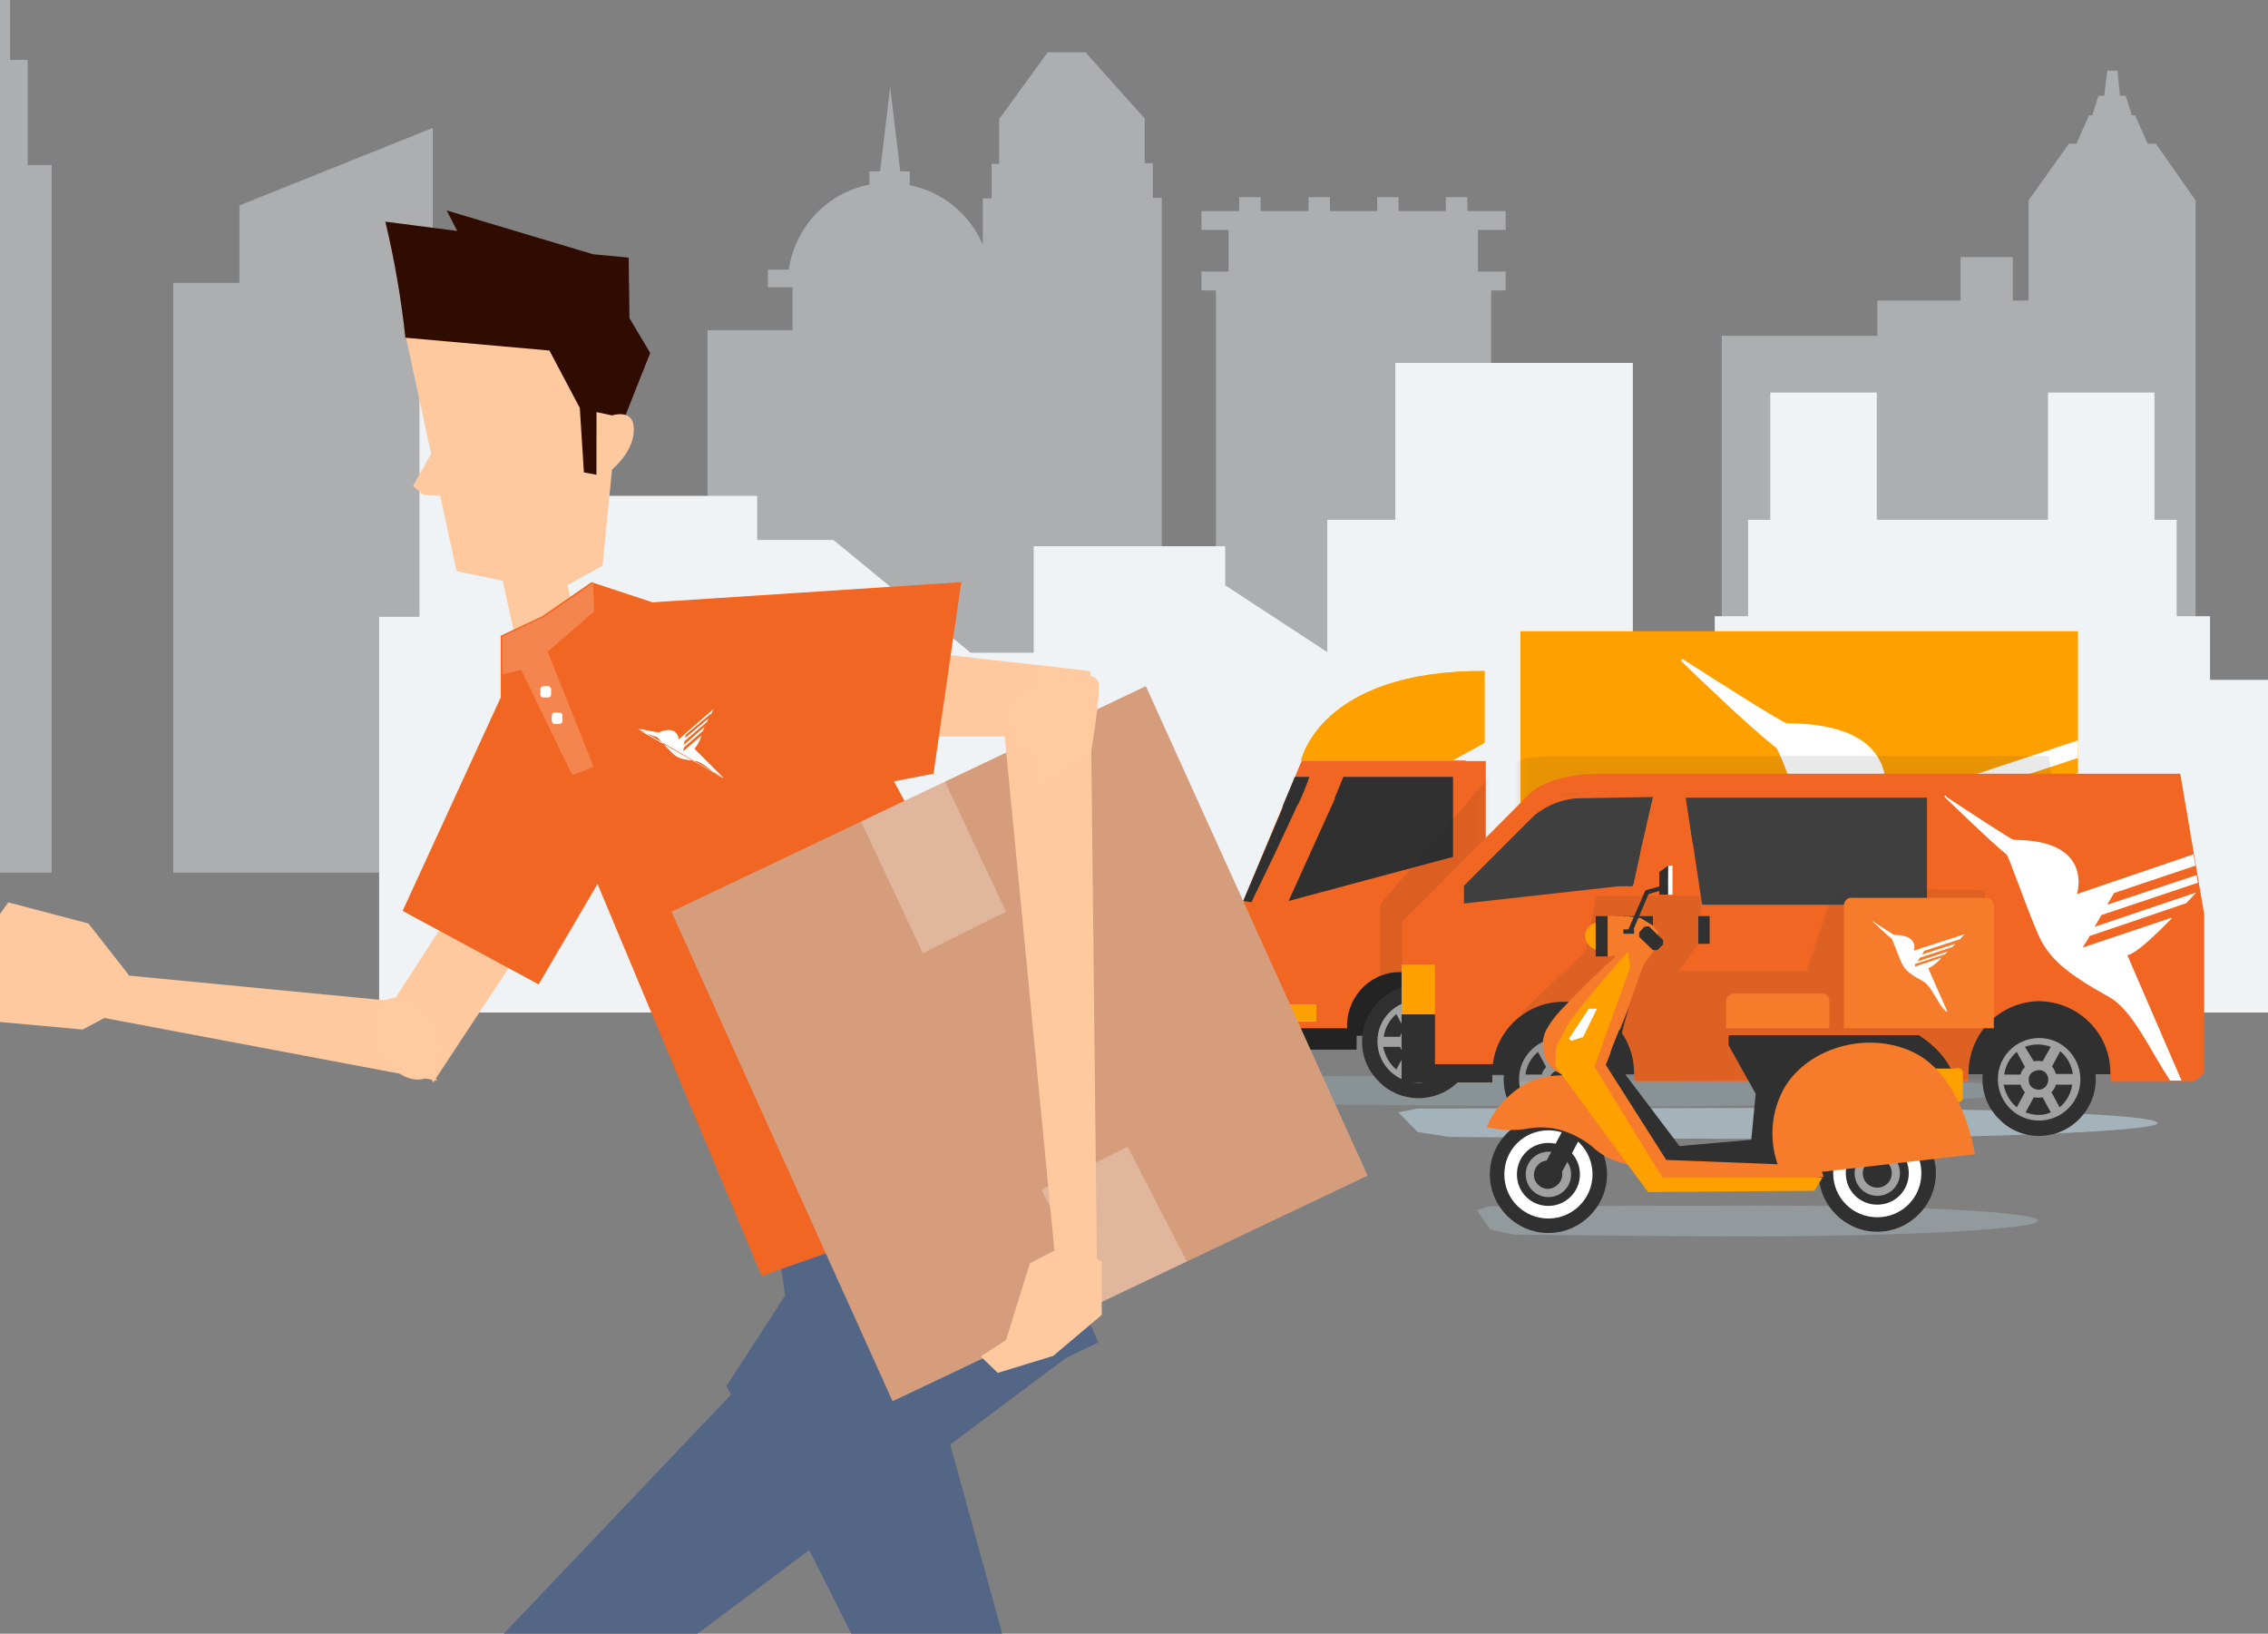<?xml version="1.0" encoding="utf-8"?>
<svg viewBox="68.207 138.643 360 259.3" xmlns="http://www.w3.org/2000/svg">
  <rect x="68.207" y="138.643" width="360" height="259.3" fill="#808080" stroke="none"/>
  <defs>
    <clipPath id="__lottie_element_598">
      <rect width="360" height="280" x="0" y="0"/>
    </clipPath>
    <clipPath id="__lottie_element_600">
      <path d="M0,0 L360,0 L360,280 L0,280z"/>
    </clipPath>
    <clipPath id="__lottie_element_604">
      <path d="M0,0 L360,0 L360,280 L0,280z"/>
    </clipPath>
    <clipPath id="__lottie_element_624">
      <path d="M0,0 L135,0 L135,68 L0,68z"/>
    </clipPath>
    <clipPath id="__lottie_element_793">
      <path d="M0,0 L135,0 L135,68 L0,68z"/>
    </clipPath>
    <mask id="__lottie_element_799" mask-type="alpha">
      <g clip-path="url(#__lottie_element_800)" transform="matrix(1,0,0,1,0,0)" opacity="1" style="display: block;">
        <g transform="matrix(1,0,0,1,128.35,36.15)" opacity="1" style="display: block;">
          <g opacity="1" transform="matrix(1,0,0,1,0,0)">
            <path fill="rgb(48,48,48)" fill-opacity="1" d=" M4.35,7.55 C4.35,7.55 3.05,7.75 3.05,7.75 C3.05,7.75 -2.15,-2.9 -4.85,-9 C-4.85,-9 -3.225,-10.35 -3.225,-10.35 C-3.225,-10.35 4.35,7.55 4.35,7.55z"/>
          </g>
        </g>
        <g transform="matrix(1,0,0,1,124.35,26.4)" opacity="1" style="display: block;">
          <g opacity="1" transform="matrix(1,0,0,1,0,0)">
            <path fill="rgb(48,48,48)" fill-opacity="1" d=" M-0.35,2 C-1.05,0.5 -1.65,-0.9 -2.15,-2.4 C-2.15,-2.4 0.15,-2.4 0.15,-2.4 C0.15,-2.4 2.15,2.4 2.15,2.4 C2.15,2.4 -0.35,2 -0.35,2z"/>
          </g>
        </g>
        <g transform="matrix(1,0,0,1,112.45,33.9)" opacity="1" style="display: block;">
          <g opacity="1" transform="matrix(1,0,0,1,0,0)">
            <path fill="rgb(48,48,48)" fill-opacity="1" d=" M13.05,9.8 C13.05,9.8 -13.05,2.8 -13.05,2.8 C-13.05,2.8 -13.05,-9.8 -13.05,-9.8 C-13.05,-9.8 4.25,-9.625 4.25,-9.625 C4.25,-9.625 13.05,9.8 13.05,9.8z"/>
          </g>
        </g>
        <g transform="matrix(1,0,0,1,108.8,25.7)" opacity="1" style="display: block;">
          <g opacity="1" transform="matrix(1,0,0,1,0,0)">
            <path fill="rgb(48,48,48)" fill-opacity="1" d=" M-9.4,-1.6 C-9.4,-1.6 -9.4,-1.7 -9.4,-1.7 C-9.4,-1.7 8,-1.7 8,-1.7 C8,-1.7 9.4,1.7 9.4,1.7 C9.4,1.7 -9.4,-1.6 -9.4,-1.6z"/>
          </g>
        </g>
      </g>
    </mask>
    <clipPath id="__lottie_element_800">
      <path d="M0,0 L135,0 L135,68 L0,68z"/>
    </clipPath>
    <mask id="__lottie_element_617" mask-type="luminance">
      <g clip-path="url(#__lottie_element_618)" transform="matrix(1,0,0,1,11.943,120)" opacity="1" style="display: block;">
        <g transform="matrix(1,0,0,1,64.7,58.6)" opacity="1" style="display: block;">
          <g opacity="1" transform="matrix(1,0,0,1,0,0)">
            <path fill="rgb(35,35,35)" fill-opacity="1" d=" M-46.6,3.9 C-46.6,3.9 -45.5,3.9 -45.5,3.9 C-45.5,3.9 -45.5,0.5 -45.5,0.5 C-45.5,0.5 -46.6,0.5 -46.6,0.5 C-46.6,0.5 -46.6,3.9 -46.6,3.9z M-52.6,3.9 C-52.6,3.9 -52.6,0.5 -52.6,0.5 C-52.6,0.5 -53.7,0.5 -53.7,0.5 C-53.7,0.5 -53.7,3.9 -53.7,3.9 C-53.7,3.9 -52.6,3.9 -52.6,3.9z M27.3,-7.3 C27.3,-7.3 49.6,-7.3 49.6,-7.3 C54.6,-7.3 58.2,-5.4 58.2,-0.4 C58.2,4.6 54.6,6.5 49.6,6.5 C49.6,6.5 -32,6.5 -32,6.5 C-32,6.5 -32,0.5 -32,0.5 C-32,0.5 -44.4,0.5 -44.4,0.5 C-44.4,0.5 -44.4,3.9 -44.4,3.9 C-44.4,3.9 -43.3,3.9 -43.3,3.9 C-43.3,3.9 -43.3,7.3 -43.3,7.3 C-43.3,7.3 -56.3,7.3 -56.3,7.3 C-56.3,7.3 -56.3,3.9 -56.3,3.9 C-56.3,3.9 -54.8,3.9 -54.8,3.9 C-54.8,3.9 -54.8,0.5 -54.8,0.5 C-54.8,0.5 -58.2,0.5 -58.2,0.5 C-58.2,0.5 -58.2,-2.5 -58.2,-2.5 C-58.2,-2.5 -32.1,-2.5 -32.1,-2.5 C-32.1,-2.5 -32.1,-4.7 -32.1,-4.7 C-32.1,-4.7 23.8,-4.6 23.8,-4.6 C23.8,-4.6 27.3,-7.3 27.3,-7.3z"/>
          </g>
        </g>
        <g transform="matrix(1,0,0,1,113.45,42.7)" opacity="1" style="display: block;">
          <g opacity="1" transform="matrix(1,0,0,1,0,0)">
            <path fill="rgb(241,102,34)" fill-opacity="1" d=" M9.95,-21.3 C9.95,-21.3 -16.05,-21.3 -16.05,-21.3 C-16.05,-21.3 -16.05,-21.2 -16.05,-21.2 C-16.05,-21.2 -19.25,-21.2 -19.25,-21.2 C-19.25,-21.2 -19.25,12.3 -19.25,12.3 C-19.25,12.3 -5.15,12.3 -5.15,12.3 C-5.15,12.3 -5.05,12.3 -5.05,12.3 C-0.45,12.6 3.05,16.7 2.75,21.3 C2.75,21.3 19.25,21.3 19.25,21.3 C19.25,21.3 19.25,1 19.25,1 C19.25,1 9.95,-21.3 9.95,-21.3z"/>
          </g>
        </g>
        <g transform="matrix(1,0,0,1,101.45,50.9)" opacity="1" style="display: block;">
          <g opacity="1" transform="matrix(1,0,0,1,0,0)">
            <path fill="rgb(255,255,255)" fill-opacity="1" d=" M2.05,-1.1 C2.05,-1.1 -2.05,-1.1 -2.05,-1.1 C-2.05,-1.1 -2.05,1.1 -2.05,1.1 C-2.05,1.1 2.05,1.1 2.05,1.1 C2.05,1.1 2.05,-1.1 2.05,-1.1z"/>
          </g>
        </g>
        <g transform="matrix(1,0,0,1,124.85,61.5)" opacity="1" style="display: block;">
          <g opacity="1" transform="matrix(1,0,0,1,0,0)">
            <path fill="rgb(255,255,255)" fill-opacity="1" d=" M3.75,-1.3 C3.75,-1.3 -3.75,-1.3 -3.75,-1.3 C-3.75,-1.3 -3.75,1.3 -3.75,1.3 C-3.75,1.3 3.75,1.3 3.75,1.3 C3.75,1.3 3.75,-1.3 3.75,-1.3z"/>
          </g>
        </g>
        <g transform="matrix(1,0,0,1,132.25,55.75)" opacity="1" style="display: block;">
          <g opacity="1" transform="matrix(1,0,0,1,0,0)">
            <path fill="rgb(35,35,35)" fill-opacity="1" d=" M0.75,-5.95 C0.75,-5.95 -0.75,-5.95 -0.75,-5.95 C-0.75,-5.95 -0.75,5.95 -0.75,5.95 C-0.75,5.95 0.75,5.95 0.75,5.95 C0.75,5.95 0.75,-5.95 0.75,-5.95z"/>
          </g>
        </g>
        <g transform="matrix(1,0,0,1,124.4,65.6)" opacity="1" style="display: block;">
          <g opacity="1" transform="matrix(1,0,0,1,0,0)">
            <path fill="rgb(35,35,35)" fill-opacity="1" d=" M9.7,-1.7 C9.7,-1.7 -9.7,-1.7 -9.7,-1.7 C-9.7,-1.7 -9.7,1.7 -9.7,1.7 C-9.7,1.7 9.7,1.7 9.7,1.7 C9.7,1.7 9.7,-1.7 9.7,-1.7z"/>
          </g>
        </g>
        <g transform="matrix(1,0,0,1,108.95,14.3)" opacity="1" style="display: block;">
          <g opacity="1" transform="matrix(1,0,0,1,0,0)">
            <path fill="rgb(255,175,0)" fill-opacity="1" d=" M-14.55,-7.1 C11.65,-7.2 14.55,7.1 14.55,7.1 C14.55,7.1 -9.45,7.1 -9.45,7.1 C-9.45,7.1 -14.55,4.3 -14.55,4.3 C-14.55,4.3 -14.55,-7.1 -14.55,-7.1z"/>
          </g>
        </g>
        <g transform="matrix(1,0,0,1,4.55,57.8)" opacity="1" style="display: block;">
          <g opacity="1" transform="matrix(1,0,0,1,0,0)">
            <path fill="rgb(255,175,0)" fill-opacity="1" d=" M1.65,3.9 C1.65,3.9 -4.35,3.9 -4.35,3.9 C-4.35,3.9 -4.35,-3.9 -4.35,-3.9 C-4.35,-3.9 4.35,-3.9 4.35,-3.9 C4.35,-3.9 1.65,3.9 1.65,3.9z"/>
          </g>
        </g>
        <g transform="matrix(1,0,0,1,44.45,28.7)" opacity="1" style="display: block;">
          <g opacity="1" transform="matrix(1,0,0,1,0,0)">
            <path fill="rgb(254,160,0)" fill-opacity="1" d=" M44.25,-27.8 C44.25,-27.8 -44.25,-27.8 -44.25,-27.8 C-44.25,-27.8 -44.25,27.8 -44.25,27.8 C-44.25,27.8 44.25,27.8 44.25,27.8 C44.25,27.8 44.25,-27.8 44.25,-27.8z"/>
          </g>
        </g>
        <g transform="matrix(1,0,0,1,3.15,63.45)" opacity="1" style="display: block;">
          <g opacity="1" transform="matrix(1,0,0,1,0,0)">
            <path fill="rgb(35,35,35)" fill-opacity="1" d=" M3.35,-2.45 C3.35,-2.45 -3.35,-2.45 -3.35,-2.45 C-3.35,-2.45 -3.35,2.45 -3.35,2.45 C-3.35,2.45 3.35,2.45 3.35,2.45 C3.35,2.45 3.35,-2.45 3.35,-2.45z"/>
          </g>
        </g>
        <g transform="matrix(1,0,0,1,123.35,61.5)" opacity="1" style="display: block;">
          <g opacity="1" transform="matrix(1,0,0,1,0,0)">
            <path fill="rgb(254,160,0)" fill-opacity="1" d=" M-2.25,-1.3 C-2.25,-1.3 1.05,-1.3 1.05,-1.3 C1.05,-1.3 2.25,-1.3 2.25,-1.3 C2.25,-1.3 2.25,1.3 2.25,1.3 C2.25,1.3 -2.25,1.3 -2.25,1.3 C-2.25,1.3 -2.25,-1.3 -2.25,-1.3z"/>
          </g>
        </g>
        <g clip-path="url(#__lottie_element_870)" transform="matrix(1,0,0,1,0,0)" opacity="1" style="display: block;">
          <g transform="matrix(1,0,0,1,128.35,36.15)" opacity="1" style="display: block;">
            <g opacity="1" transform="matrix(1,0,0,1,0,0)">
              <path fill="rgb(48,48,48)" fill-opacity="1" d=" M4.35,7.55 C4.35,7.55 3.05,7.75 3.05,7.75 C3.05,7.75 -2.15,-2.9 -4.85,-9 C-4.85,-9 -3.225,-10.35 -3.225,-10.35 C-3.225,-10.35 4.35,7.55 4.35,7.55z"/>
            </g>
          </g>
          <g transform="matrix(1,0,0,1,124.35,26.4)" opacity="1" style="display: block;">
            <g opacity="1" transform="matrix(1,0,0,1,0,0)">
              <path fill="rgb(48,48,48)" fill-opacity="1" d=" M-0.35,2 C-1.05,0.5 -1.65,-0.9 -2.15,-2.4 C-2.15,-2.4 0.15,-2.4 0.15,-2.4 C0.15,-2.4 2.15,2.4 2.15,2.4 C2.15,2.4 -0.35,2 -0.35,2z"/>
            </g>
          </g>
          <g transform="matrix(1,0,0,1,112.45,33.9)" opacity="1" style="display: block;">
            <g opacity="1" transform="matrix(1,0,0,1,0,0)">
              <path fill="rgb(48,48,48)" fill-opacity="1" d=" M13.05,9.8 C13.05,9.8 -13.05,2.8 -13.05,2.8 C-13.05,2.8 -13.05,-9.8 -13.05,-9.8 C-13.05,-9.8 4.25,-9.625 4.25,-9.625 C4.25,-9.625 13.05,9.8 13.05,9.8z"/>
            </g>
          </g>
          <g transform="matrix(1,0,0,1,108.8,25.7)" opacity="1" style="display: block;">
            <g opacity="1" transform="matrix(1,0,0,1,0,0)">
              <path fill="rgb(48,48,48)" fill-opacity="1" d=" M-9.4,-1.6 C-9.4,-1.6 -9.4,-1.7 -9.4,-1.7 C-9.4,-1.7 8,-1.7 8,-1.7 C8,-1.7 9.4,1.7 9.4,1.7 C9.4,1.7 -9.4,-1.6 -9.4,-1.6z"/>
            </g>
          </g>
        </g>
        <g mask="url(#__lottie_element_876)" style="display: block;">
          <g transform="matrix(1,0,0,1,83.5,43)" opacity="1">
            <g opacity="1" transform="matrix(1,0,0,1,0,0)">
              <path fill="rgb(87,87,87)" fill-opacity="1" d=" M-28,-33 C-28,-33 -28.25,-26.75 -28.25,-26.75 C-28.25,-26.75 62,-19 62,-19 C62,-19 61.24,-21.696 61.24,-21.696 C61.24,-21.696 -28,-33 -28,-33z"/>
            </g>
          </g>
        </g>
        <g transform="matrix(1,0,0,1,108.95,14.3)" opacity="1" style="display: block;">
          <g opacity="1" transform="matrix(1,0,0,1,0,0)">
            <path fill="rgb(254,160,0)" fill-opacity="1" d=" M-14.55,-7.1 C11.65,-7.2 14.55,7.1 14.55,7.1 C14.55,7.1 -9.45,7.1 -9.45,7.1 C-9.45,7.1 -14.55,4.3 -14.55,4.3 C-14.55,4.3 -14.55,-7.1 -14.55,-7.1z"/>
          </g>
        </g>
        <g transform="matrix(1,0,0,1,4.55,57.8)" opacity="1" style="display: block;">
          <g opacity="1" transform="matrix(1,0,0,1,0,0)">
            <path fill="rgb(255,175,0)" fill-opacity="1" d=" M1.65,3.9 C1.65,3.9 -4.35,3.9 -4.35,3.9 C-4.35,3.9 -4.35,-3.9 -4.35,-3.9 C-4.35,-3.9 4.35,-3.9 4.35,-3.9 C4.35,-3.9 1.65,3.9 1.65,3.9z"/>
          </g>
        </g>
        <g transform="matrix(1,0,0,1,31.687,31.063)" opacity="1" style="display: block;">
          <g opacity="1" transform="matrix(1,0,0,1,0,0)">
            <path fill="rgb(255,255,255)" fill-opacity="1" d=" M8.713,7.137 C6.113,13.037 2.012,16.438 -8.688,22.238 C-10.188,23.038 -11.488,24.138 -12.488,25.738 C-12.488,25.738 -18.688,25.738 -18.688,25.738 C-18.688,25.738 -12.788,12.438 -12.788,12.438 C-14.388,12.238 -18.688,8.437 -23.488,3.637 C-23.488,3.637 -23.488,3.538 -23.488,3.538 C-23.488,3.438 -23.487,3.438 -23.387,3.438 C-23.387,3.438 -1.788,10.538 -1.788,10.538 C-1.788,10.538 -1.788,10.438 -1.788,10.438 C-1.788,10.438 -3.288,7.938 -3.288,7.938 C-3.388,7.738 -3.588,7.638 -3.788,7.538 C-3.788,7.538 -26.887,-0.062 -26.887,-0.062 C-26.987,-0.062 -27.088,-0.162 -27.188,-0.262 C-27.988,-1.062 -28.688,-1.863 -29.488,-2.663 C-29.488,-2.763 -29.387,-2.762 -29.387,-2.762 C-29.387,-2.762 -4.887,5.238 -4.887,5.238 C-4.887,5.238 -6.387,2.637 -6.387,2.637 C-6.487,2.437 -6.588,2.337 -6.788,2.337 C-6.788,2.337 -31.488,-5.762 -31.488,-5.762 C-31.488,-5.762 -31.488,-7.663 -31.488,-7.663 C-31.488,-7.663 -7.988,0.038 -7.988,0.038 C-7.988,0.038 -7.988,-0.062 -7.988,-0.062 C-7.988,-0.062 -9.488,-2.663 -9.488,-2.663 C-9.588,-2.763 -9.687,-2.862 -9.887,-2.962 C-9.887,-2.962 -31.488,-10.062 -31.488,-10.062 C-31.488,-10.062 -31.488,-12.863 -31.488,-12.863 C-19.888,-8.963 -2.487,-3.263 -0.587,-2.663 C-0.587,-2.663 -4.887,-15.562 14.713,-15.562 C15.313,-15.562 26.613,-22.763 31.113,-25.663 C31.213,-25.763 31.313,-25.763 31.413,-25.663 C31.513,-25.563 31.513,-25.463 31.413,-25.363 C28.213,-22.263 20.613,-14.963 16.413,-11.663 C15.813,-11.263 11.813,0.237 8.713,7.137z"/>
          </g>
        </g>
      </g>
    </mask>
    <clipPath id="__lottie_element_618">
      <path d="M0,0 L135,0 L135,68 L0,68z"/>
    </clipPath>
    <clipPath id="__lottie_element_870">
      <path d="M0,0 L135,0 L135,68 L0,68z"/>
    </clipPath>
    <mask id="__lottie_element_876" mask-type="alpha">
      <g clip-path="url(#__lottie_element_877)" transform="matrix(1,0,0,1,0,0)" opacity="1" style="display: block;">
        <g transform="matrix(1,0,0,1,128.35,36.15)" opacity="1" style="display: block;">
          <g opacity="1" transform="matrix(1,0,0,1,0,0)">
            <path fill="rgb(48,48,48)" fill-opacity="1" d=" M4.35,7.55 C4.35,7.55 3.05,7.75 3.05,7.75 C3.05,7.75 -2.15,-2.9 -4.85,-9 C-4.85,-9 -3.225,-10.35 -3.225,-10.35 C-3.225,-10.35 4.35,7.55 4.35,7.55z"/>
          </g>
        </g>
        <g transform="matrix(1,0,0,1,124.35,26.4)" opacity="1" style="display: block;">
          <g opacity="1" transform="matrix(1,0,0,1,0,0)">
            <path fill="rgb(48,48,48)" fill-opacity="1" d=" M-0.35,2 C-1.05,0.5 -1.65,-0.9 -2.15,-2.4 C-2.15,-2.4 0.15,-2.4 0.15,-2.4 C0.15,-2.4 2.15,2.4 2.15,2.4 C2.15,2.4 -0.35,2 -0.35,2z"/>
          </g>
        </g>
        <g transform="matrix(1,0,0,1,112.45,33.9)" opacity="1" style="display: block;">
          <g opacity="1" transform="matrix(1,0,0,1,0,0)">
            <path fill="rgb(48,48,48)" fill-opacity="1" d=" M13.05,9.8 C13.05,9.8 -13.05,2.8 -13.05,2.8 C-13.05,2.8 -13.05,-9.8 -13.05,-9.8 C-13.05,-9.8 4.25,-9.625 4.25,-9.625 C4.25,-9.625 13.05,9.8 13.05,9.8z"/>
          </g>
        </g>
        <g transform="matrix(1,0,0,1,108.8,25.7)" opacity="1" style="display: block;">
          <g opacity="1" transform="matrix(1,0,0,1,0,0)">
            <path fill="rgb(48,48,48)" fill-opacity="1" d=" M-9.4,-1.6 C-9.4,-1.6 -9.4,-1.7 -9.4,-1.7 C-9.4,-1.7 8,-1.7 8,-1.7 C8,-1.7 9.4,1.7 9.4,1.7 C9.4,1.7 -9.4,-1.6 -9.4,-1.6z"/>
          </g>
        </g>
      </g>
    </mask>
    <clipPath id="__lottie_element_877">
      <path d="M0,0 L135,0 L135,68 L0,68z"/>
    </clipPath>
    <clipPath id="__lottie_element_631">
      <path d="M0,0 L19,0 L19,20 L0,20z"/>
    </clipPath>
    <clipPath id="__lottie_element_635">
      <path d="M0,0 L20,0 L20,18 L0,18z"/>
    </clipPath>
    <clipPath id="__lottie_element_640">
      <path d="M0,0 L129,0 L129,50 L0,50z"/>
    </clipPath>
    <clipPath id="__lottie_element_947">
      <path d="M0,0 L129,0 L129,50 L0,50z"/>
    </clipPath>
    <clipPath id="__lottie_element_954">
      <path d="M0,0 L129,0 L129,50 L0,50z"/>
    </clipPath>
    <mask id="__lottie_element_960" mask-type="alpha">
      <g clip-path="url(#__lottie_element_961)" transform="matrix(1,0,0,1,0,0)" opacity="1" style="display: block;">
        <g transform="matrix(1,0,0,1,104.3,17.05)" opacity="1" style="display: block;">
          <g opacity="1" transform="matrix(1,0,0,1,0,0)">
            <path fill="rgb(63,63,63)" fill-opacity="1" d=" M14,4.05 C14,4.05 -12.9,1.05 -12.9,1.05 C-12.9,1.05 -14,-4.05 -14,-4.05 C-14,-4.05 13.7,0.95 13.7,0.95 C13.7,0.95 14,1.25 14,1.25 C14,1.25 14,4.05 14,4.05z"/>
          </g>
        </g>
        <g transform="matrix(1,0,0,1,103.15,11.1)" opacity="1" style="display: block;">
          <g opacity="1" transform="matrix(1,0,0,1,0,0)">
            <path fill="rgb(87,87,87)" fill-opacity="1" d=" M-14.85,-6.9 C-14.85,-6.9 -3.35,-6.7 -3.35,-6.7 C-0.75,-6.7 1.85,-5.7 3.95,-4 C3.95,-4 14.85,6.9 14.85,6.9 C14.85,6.9 -12.85,1.9 -12.85,1.9 C-12.85,1.9 -14.85,-6.9 -14.85,-6.9z"/>
          </g>
        </g>
        <g transform="matrix(1,0,0,1,63.95,7.9)" opacity="1" style="display: block;">
          <g opacity="1" transform="matrix(1,0,0,1,0,0)">
            <path fill="rgb(87,87,87)" fill-opacity="1" d=" M-19.15,-3.1 C-19.15,-3.1 -19.15,-3.6 -19.15,-3.6 C-19.15,-3.6 19.15,-3.6 19.15,-3.6 C19.15,-3.6 18.05,3.6 18.05,3.6 C18.05,3.6 -19.15,-3.1 -19.15,-3.1z"/>
          </g>
        </g>
        <g transform="matrix(1,0,0,1,63.4,13.05)" opacity="1" style="display: block;">
          <g opacity="1" transform="matrix(1,0,0,1,0,0)">
            <path fill="rgb(63,63,63)" fill-opacity="1" d=" M17.1,8.25 C17.1,8.25 -18.6,8.25 -18.6,8.25 C-18.6,8.25 -18.6,-8.25 -18.6,-8.25 C-18.6,-8.25 18.6,-1.55 18.6,-1.55 C18.6,-1.55 17.1,8.25 17.1,8.25z"/>
          </g>
        </g>
      </g>
    </mask>
    <clipPath id="__lottie_element_961">
      <path d="M0,0 L129,0 L129,50 L0,50z"/>
    </clipPath>
    <clipPath id="__lottie_element_646">
      <path d="M0,0 L20,0 L20,18 L0,18z"/>
    </clipPath>
    <clipPath id="__lottie_element_650">
      <path d="M0,0 L20,0 L20,18 L0,18z"/>
    </clipPath>
    <clipPath id="__lottie_element_664">
      <path d="M0,0 L20,0 L20,20 L0,20z"/>
    </clipPath>
    <clipPath id="__lottie_element_671">
      <path d="M0,0 L20,0 L20,20 L0,20z"/>
    </clipPath>
    <clipPath id="__lottie_element_661">
      <path d="M0,0 L81,0 L81,52 L0,52z"/>
    </clipPath>
    <clipPath id="__lottie_element_694">
      <path d="M0,0 L96,0 L96,111 L0,111z"/>
    </clipPath>
    <clipPath id="__lottie_element_725">
      <path d="M0,0 L112,0 L112,115 L0,115z"/>
    </clipPath>
    <clipPath id="__lottie_element_729">
      <path d="M0,0 L41,0 L41,63 L0,63z"/>
    </clipPath>
  </defs>
  <g clip-path="url(#__lottie_element_598)" transform="matrix(1, 0, 0, 1, 68.207, 117.943)">
    <g clip-path="url(#__lottie_element_600)" transform="matrix(1,0,0,1,0,0)" opacity="1" style="display: block;">
      <g clip-path="url(#__lottie_element_604)" transform="matrix(1,0,0,1,0,-22)" opacity="1" style="display: block;">
        <g transform="matrix(1,0,0,1,-2.35,111.95)" opacity="0.4" style="display: block;">
          <g opacity="1" transform="matrix(1,0,0,1,0,0)">
            <path fill="rgb(239,242,244)" fill-opacity="1" d=" M3.95,-59.75 C3.95,-59.75 6.75,-59.75 6.75,-59.75 C6.75,-59.75 6.75,-43.05 6.75,-43.05 C6.75,-43.05 10.55,-43.05 10.55,-43.05 C10.55,-43.05 10.55,69.25 10.55,69.25 C10.55,69.25 -10.55,69.25 -10.55,69.25 C-10.55,69.25 -10.55,-43.05 -10.55,-43.05 C-10.55,-43.05 -2.85,-43.05 -2.85,-43.05 C-2.85,-43.05 -2.85,-59.75 -2.85,-59.75 C-2.85,-59.75 1.95,-59.75 1.95,-59.75 C1.95,-59.75 1.95,-69.25 1.95,-69.25 C1.95,-69.25 3.95,-69.25 3.95,-69.25 C3.95,-69.25 3.95,-59.75 3.95,-59.75z"/>
          </g>
        </g>
        <g transform="matrix(1,0,0,1,214.85,127.6)" opacity="0.4" style="display: block;">
          <g opacity="1" transform="matrix(1,0,0,1,0,0)">
            <path fill="rgb(239,242,244)" fill-opacity="1" d=" M14.65,-53.6 C14.65,-53.6 18.05,-53.6 18.05,-53.6 C18.05,-53.6 18.05,-51.4 18.05,-51.4 C18.05,-51.4 24.15,-51.4 24.15,-51.4 C24.15,-51.4 24.15,-48.4 24.15,-48.4 C24.15,-48.4 19.75,-48.4 19.75,-48.4 C19.75,-48.4 19.75,-41.8 19.75,-41.8 C19.75,-41.8 24.15,-41.8 24.15,-41.8 C24.15,-41.8 24.15,-38.8 24.15,-38.8 C24.15,-38.8 21.85,-38.8 21.85,-38.8 C21.85,-38.8 21.85,53.6 21.85,53.6 C21.85,53.6 -21.85,53.6 -21.85,53.6 C-21.85,53.6 -21.85,-38.8 -21.85,-38.8 C-21.85,-38.8 -24.15,-38.8 -24.15,-38.8 C-24.15,-38.8 -24.15,-41.8 -24.15,-41.8 C-24.15,-41.8 -19.85,-41.8 -19.85,-41.8 C-19.85,-41.8 -19.85,-48.4 -19.85,-48.4 C-19.85,-48.4 -24.15,-48.4 -24.15,-48.4 C-24.15,-48.4 -24.15,-51.4 -24.15,-51.4 C-24.15,-51.4 -18.15,-51.4 -18.15,-51.4 C-18.15,-51.4 -18.15,-53.6 -18.15,-53.6 C-18.15,-53.6 -14.75,-53.6 -14.75,-53.6 C-14.75,-53.6 -14.75,-51.4 -14.75,-51.4 C-14.75,-51.4 -7.15,-51.4 -7.15,-51.4 C-7.15,-51.4 -7.15,-53.6 -7.15,-53.6 C-7.15,-53.6 -3.75,-53.6 -3.75,-53.6 C-3.75,-53.6 -3.75,-51.4 -3.75,-51.4 C-3.75,-51.4 3.75,-51.4 3.75,-51.4 C3.75,-51.4 3.75,-53.6 3.75,-53.6 C3.75,-53.6 7.15,-53.6 7.15,-53.6 C7.15,-53.6 7.15,-51.4 7.15,-51.4 C7.15,-51.4 14.65,-51.4 14.65,-51.4 C14.65,-51.4 14.65,-53.6 14.65,-53.6z"/>
          </g>
        </g>
        <g transform="matrix(1,0,0,1,148.35,114.6)" opacity="0.4" style="display: block;">
          <g opacity="1" transform="matrix(1,0,0,1,0,0)">
            <path fill="rgb(239,242,244)" fill-opacity="1" d=" M33.35,-46 C33.35,-46 34.55,-46 34.55,-46 C34.55,-46 34.65,-46 34.65,-46 C34.65,-46 34.65,-40.5 34.65,-40.5 C34.65,-40.5 36.05,-40.5 36.05,-40.5 C36.05,-40.5 36.05,63.6 36.05,63.6 C36.05,63.6 -22.55,63.6 -22.55,63.6 C-22.55,63.6 -22.55,58.8 -22.55,58.8 C-22.55,58.8 -36.05,58.8 -36.05,58.8 C-36.05,58.8 -36.05,-19.5 -36.05,-19.5 C-36.05,-19.5 -22.55,-19.5 -22.55,-19.5 C-22.55,-19.5 -22.55,-26.3 -22.55,-26.3 C-22.55,-26.3 -26.45,-26.3 -26.45,-26.3 C-26.45,-26.3 -26.45,-29.1 -26.45,-29.1 C-26.45,-29.1 -23.15,-29.1 -23.15,-29.1 C-22.15,-35.9 -17.05,-41.3 -10.35,-42.6 C-10.35,-42.6 -10.35,-44.7 -10.35,-44.7 C-10.35,-44.7 -8.65,-44.7 -8.65,-44.7 C-8.65,-44.7 -7.05,-58.1 -7.05,-58.1 C-7.05,-58.1 -5.45,-44.7 -5.45,-44.7 C-5.45,-44.7 -3.95,-44.7 -3.95,-44.7 C-3.95,-44.7 -3.95,-42.5 -3.95,-42.5 C1.25,-41.5 5.55,-37.9 7.65,-33.1 C7.65,-33.1 7.65,-40.4 7.65,-40.4 C7.65,-40.4 9.05,-40.4 9.05,-40.4 C9.05,-40.4 9.05,-45.9 9.05,-45.9 C9.05,-45.9 10.25,-45.9 10.25,-45.9 C10.25,-45.9 10.25,-53 10.25,-53 C10.25,-53 17.95,-63.6 17.95,-63.6 C17.95,-63.6 23.95,-63.6 23.95,-63.6 C23.95,-63.6 33.35,-53.1 33.35,-53.1 C33.35,-53.1 33.35,-46 33.35,-46z"/>
          </g>
        </g>
        <g transform="matrix(1,0,0,1,310.9,117.55)" opacity="0.4" style="display: block;">
          <g opacity="1" transform="matrix(1,0,0,1,0,0)">
            <path fill="rgb(239,242,244)" fill-opacity="1" d=" M31.3,-52.05 C31.3,-52.05 37.6,-43.05 37.6,-43.05 C37.6,-43.05 37.6,63.65 37.6,63.65 C37.6,63.65 13.6,63.65 13.6,63.65 C13.6,63.65 -37.6,63.65 -37.6,63.65 C-37.6,63.65 -37.6,-21.55 -37.6,-21.55 C-37.6,-21.55 -12.9,-21.55 -12.9,-21.55 C-12.9,-21.55 -12.9,-27.15 -12.9,-27.15 C-12.9,-27.15 0.3,-27.15 0.3,-27.15 C0.3,-27.15 0.3,-34.05 0.3,-34.05 C0.3,-34.05 8.6,-34.05 8.6,-34.05 C8.6,-34.05 8.6,-27.15 8.6,-27.15 C8.6,-27.15 11.1,-27.15 11.1,-27.15 C11.1,-27.15 11.1,-43.05 11.1,-43.05 C11.1,-43.05 17.5,-52.05 17.5,-52.05 C17.5,-52.05 18.7,-52.05 18.7,-52.05 C18.7,-52.05 20.7,-56.55 20.7,-56.55 C20.7,-56.55 21.2,-56.55 21.2,-56.55 C21.2,-56.55 22.2,-59.65 22.2,-59.65 C22.2,-59.65 23.1,-59.65 23.1,-59.65 C23.1,-59.65 23.6,-63.65 23.6,-63.65 C23.6,-63.65 25.2,-63.65 25.2,-63.65 C25.2,-63.65 25.6,-59.65 25.6,-59.65 C25.6,-59.65 26.5,-59.65 26.5,-59.65 C26.5,-59.65 27.5,-56.55 27.5,-56.55 C27.5,-56.55 28,-56.55 28,-56.55 C28,-56.55 30,-52.05 30,-52.05 C30,-52.05 31.3,-52.05 31.3,-52.05z"/>
          </g>
        </g>
        <g transform="matrix(1,0,0,1,48.1,122.1)" opacity="0.4" style="display: block;">
          <g opacity="1" transform="matrix(1,0,0,1,0,0)">
            <path fill="rgb(239,242,244)" fill-opacity="1" d=" M-20.6,-34.5 C-20.6,-34.5 -10.1,-34.5 -10.1,-34.5 C-10.1,-34.5 -10.1,-46.8 -10.1,-46.8 C-10.1,-46.8 20.6,-59.1 20.6,-59.1 C20.6,-59.1 20.6,59.1 20.6,59.1 C20.6,59.1 -10.1,59.1 -10.1,59.1 C-10.1,59.1 -20.6,59.1 -20.6,59.1 C-20.6,59.1 -20.6,-34.5 -20.6,-34.5z"/>
          </g>
        </g>
      </g>
      <g transform="matrix(1,0,0,1,702.9,124.7)" opacity="1" style="display: block;">
        <g opacity="1" transform="matrix(1,0,0,1,0,0)">
          <path fill="rgb(240,243,245)" fill-opacity="1" d=" M140.9,-6.1 C140.9,-6.1 140.9,56.7 140.9,56.7 C140.9,56.7 -140.9,56.7 -140.9,56.7 C-140.9,56.7 -140.9,-41.7 -140.9,-41.7 C-140.9,-41.7 -124,-41.7 -124,-41.7 C-124,-41.7 -124,-21.5 -124,-21.5 C-124,-21.5 -76.4,-21.5 -76.4,-21.5 C-76.4,-21.5 -76.4,-6.2 -76.4,-6.2 C-76.4,-6.2 -71.1,-6.2 -71.1,-6.2 C-71.1,-6.2 -71.1,3.9 -71.1,3.9 C-71.1,3.9 -58.1,3.9 -58.1,3.9 C-58.1,3.9 -58.1,-46.4 -58.1,-46.4 C-58.1,-46.4 -20.4,-46.4 -20.4,-46.4 C-20.4,-46.4 -20.4,-21.5 -20.4,-21.5 C-20.4,-21.5 -9.6,-21.5 -9.6,-21.5 C-9.6,-21.5 -9.6,-0.5 -9.6,-0.5 C-9.6,-0.5 6.6,-11.1 6.6,-11.1 C6.6,-11.1 6.6,-17.3 6.6,-17.3 C6.6,-17.3 37,-17.3 37,-17.3 C37,-17.3 37,-11.1 37,-11.1 C37,-11.1 37,-0.4 37,-0.4 C37,-0.4 47,-0.4 47,-0.4 C47,-0.4 68.8,-18.3 68.8,-18.3 C68.8,-18.3 80.9,-18.3 80.9,-18.3 C80.9,-18.3 80.9,-25.3 80.9,-25.3 C80.9,-25.3 112.8,-25.3 112.8,-25.3 C112.8,-25.3 112.8,-56.7 112.8,-56.7 C112.8,-56.7 134.5,-56.7 134.5,-56.7 C134.5,-56.7 134.5,-6.1 134.5,-6.1 C134.5,-6.1 140.9,-6.1 140.9,-6.1z"/>
        </g>
      </g>
      <g transform="matrix(1,0,0,1,421.9,124.7)" opacity="1" style="display: block;">
        <g opacity="1" transform="matrix(1,0,0,1,0,0)">
          <path fill="rgb(240,243,245)" fill-opacity="1" d=" M140.9,-6.1 C140.9,-6.1 140.9,56.7 140.9,56.7 C140.9,56.7 -140.9,56.7 -140.9,56.7 C-140.9,56.7 -140.9,-41.7 -140.9,-41.7 C-140.9,-41.7 -124,-41.7 -124,-41.7 C-124,-41.7 -124,-21.5 -124,-21.5 C-124,-21.5 -76.4,-21.5 -76.4,-21.5 C-76.4,-21.5 -76.4,-6.2 -76.4,-6.2 C-76.4,-6.2 -71.1,-6.2 -71.1,-6.2 C-71.1,-6.2 -71.1,3.9 -71.1,3.9 C-71.1,3.9 -58.1,3.9 -58.1,3.9 C-58.1,3.9 -58.1,-46.4 -58.1,-46.4 C-58.1,-46.4 -20.4,-46.4 -20.4,-46.4 C-20.4,-46.4 -20.4,-21.5 -20.4,-21.5 C-20.4,-21.5 -9.6,-21.5 -9.6,-21.5 C-9.6,-21.5 -9.6,-0.5 -9.6,-0.5 C-9.6,-0.5 6.6,-11.1 6.6,-11.1 C6.6,-11.1 6.6,-17.3 6.6,-17.3 C6.6,-17.3 37,-17.3 37,-17.3 C37,-17.3 37,-11.1 37,-11.1 C37,-11.1 37,-0.4 37,-0.4 C37,-0.4 47,-0.4 47,-0.4 C47,-0.4 68.8,-18.3 68.8,-18.3 C68.8,-18.3 80.9,-18.3 80.9,-18.3 C80.9,-18.3 80.9,-25.3 80.9,-25.3 C80.9,-25.3 112.8,-25.3 112.8,-25.3 C112.8,-25.3 112.8,-56.7 112.8,-56.7 C112.8,-56.7 134.5,-56.7 134.5,-56.7 C134.5,-56.7 134.5,-6.1 134.5,-6.1 C134.5,-6.1 140.9,-6.1 140.9,-6.1z"/>
        </g>
      </g>
      <g transform="matrix(-1, 0, 0, 1, 201.081, 124.7)" opacity="1" style="display: block;">
        <g opacity="1" transform="matrix(1,0,0,1,0,0)">
          <path fill="rgb(240,243,245)" fill-opacity="1" d=" M140.9,-6.1 C140.9,-6.1 140.9,56.7 140.9,56.7 C140.9,56.7 -140.9,56.7 -140.9,56.7 C-140.9,56.7 -140.9,-41.7 -140.9,-41.7 C-140.9,-41.7 -124,-41.7 -124,-41.7 C-124,-41.7 -124,-21.5 -124,-21.5 C-124,-21.5 -76.4,-21.5 -76.4,-21.5 C-76.4,-21.5 -76.4,-6.2 -76.4,-6.2 C-76.4,-6.2 -71.1,-6.2 -71.1,-6.2 C-71.1,-6.2 -71.1,3.9 -71.1,3.9 C-71.1,3.9 -58.1,3.9 -58.1,3.9 C-58.1,3.9 -58.1,-46.4 -58.1,-46.4 C-58.1,-46.4 -20.4,-46.4 -20.4,-46.4 C-20.4,-46.4 -20.4,-21.5 -20.4,-21.5 C-20.4,-21.5 -9.6,-21.5 -9.6,-21.5 C-9.6,-21.5 -9.6,-0.5 -9.6,-0.5 C-9.6,-0.5 6.6,-11.1 6.6,-11.1 C6.6,-11.1 6.6,-17.3 6.6,-17.3 C6.6,-17.3 37,-17.3 37,-17.3 C37,-17.3 37,-11.1 37,-11.1 C37,-11.1 37,-0.4 37,-0.4 C37,-0.4 47,-0.4 47,-0.4 C47,-0.4 68.8,-18.3 68.8,-18.3 C68.8,-18.3 80.9,-18.3 80.9,-18.3 C80.9,-18.3 80.9,-25.3 80.9,-25.3 C80.9,-25.3 112.8,-25.3 112.8,-25.3 C112.8,-25.3 112.8,-56.7 112.8,-56.7 C112.8,-56.7 134.5,-56.7 134.5,-56.7 C134.5,-56.7 134.5,-6.1 134.5,-6.1 C134.5,-6.1 140.9,-6.1 140.9,-6.1z"/>
        </g>
      </g>
      <g transform="matrix(-1, 0, 0, 1, 261.437, 193.85)" opacity="0.5" style="display: block;">
        <g opacity="1" transform="matrix(1,0,0,1,0,0)">
          <path fill="rgb(146,163,170)" fill-opacity="1" d=" M-0.7,-2.45 C-33.6,-2.45 -60.2,-1.45 -60.2,-0.05 C-60.2,1.25 -33.6,2.35 -0.8,2.45 C22.4,2.45 52.2,2.15 52.2,2.15 C52.2,2.15 57.2,1.35 57.2,1.35 C57.2,1.35 60.2,-1.75 60.2,-1.75 C60.2,-1.75 57.3,-2.35 57.3,-2.35 C57.3,-2.35 17.8,-2.45 -0.7,-2.45z"/>
        </g>
      </g>
      <g clip-path="url(#__lottie_element_624)" transform="matrix(-1, 0, 0, 1, 330.038, 120)" opacity="1" style="display: block;">
        <g transform="matrix(1,0,0,1,64.7,58.6)" opacity="1" style="display: block;">
          <g opacity="1" transform="matrix(1,0,0,1,0,0)">
            <path fill="rgb(35,35,35)" fill-opacity="1" d=" M-46.6,3.9 C-46.6,3.9 -45.5,3.9 -45.5,3.9 C-45.5,3.9 -45.5,0.5 -45.5,0.5 C-45.5,0.5 -46.6,0.5 -46.6,0.5 C-46.6,0.5 -46.6,3.9 -46.6,3.9z M-52.6,3.9 C-52.6,3.9 -52.6,0.5 -52.6,0.5 C-52.6,0.5 -53.7,0.5 -53.7,0.5 C-53.7,0.5 -53.7,3.9 -53.7,3.9 C-53.7,3.9 -52.6,3.9 -52.6,3.9z M27.3,-7.3 C27.3,-7.3 49.6,-7.3 49.6,-7.3 C54.6,-7.3 58.2,-5.4 58.2,-0.4 C58.2,4.6 54.6,6.5 49.6,6.5 C49.6,6.5 -32,6.5 -32,6.5 C-32,6.5 -32,0.5 -32,0.5 C-32,0.5 -44.4,0.5 -44.4,0.5 C-44.4,0.5 -44.4,3.9 -44.4,3.9 C-44.4,3.9 -43.3,3.9 -43.3,3.9 C-43.3,3.9 -43.3,7.3 -43.3,7.3 C-43.3,7.3 -56.3,7.3 -56.3,7.3 C-56.3,7.3 -56.3,3.9 -56.3,3.9 C-56.3,3.9 -54.8,3.9 -54.8,3.9 C-54.8,3.9 -54.8,0.5 -54.8,0.5 C-54.8,0.5 -58.2,0.5 -58.2,0.5 C-58.2,0.5 -58.2,-2.5 -58.2,-2.5 C-58.2,-2.5 -32.1,-2.5 -32.1,-2.5 C-32.1,-2.5 -32.1,-4.7 -32.1,-4.7 C-32.1,-4.7 23.8,-4.6 23.8,-4.6 C23.8,-4.6 27.3,-7.3 27.3,-7.3z"/>
          </g>
        </g>
        <g transform="matrix(1,0,0,1,113.45,42.7)" opacity="1" style="display: block;">
          <g opacity="1" transform="matrix(1,0,0,1,0,0)">
            <path fill="rgb(241,102,34)" fill-opacity="1" d=" M9.95,-21.3 C9.95,-21.3 -16.05,-21.3 -16.05,-21.3 C-16.05,-21.3 -16.05,-21.2 -16.05,-21.2 C-16.05,-21.2 -19.25,-21.2 -19.25,-21.2 C-19.25,-21.2 -19.25,12.3 -19.25,12.3 C-19.25,12.3 -5.15,12.3 -5.15,12.3 C-5.15,12.3 -5.05,12.3 -5.05,12.3 C-0.45,12.6 3.05,16.7 2.75,21.3 C2.75,21.3 19.25,21.3 19.25,21.3 C19.25,21.3 19.25,1 19.25,1 C19.25,1 9.95,-21.3 9.95,-21.3z"/>
          </g>
        </g>
        <g transform="matrix(1,0,0,1,101.45,50.9)" opacity="1" style="display: block;">
          <g opacity="1" transform="matrix(1,0,0,1,0,0)">
            <path fill="rgb(255,255,255)" fill-opacity="1" d=" M2.05,-1.1 C2.05,-1.1 -2.05,-1.1 -2.05,-1.1 C-2.05,-1.1 -2.05,1.1 -2.05,1.1 C-2.05,1.1 2.05,1.1 2.05,1.1 C2.05,1.1 2.05,-1.1 2.05,-1.1z"/>
          </g>
        </g>
        <g transform="matrix(1,0,0,1,124.85,61.5)" opacity="1" style="display: block;">
          <g opacity="1" transform="matrix(1,0,0,1,0,0)">
            <path fill="rgb(255,255,255)" fill-opacity="1" d=" M3.75,-1.3 C3.75,-1.3 -3.75,-1.3 -3.75,-1.3 C-3.75,-1.3 -3.75,1.3 -3.75,1.3 C-3.75,1.3 3.75,1.3 3.75,1.3 C3.75,1.3 3.75,-1.3 3.75,-1.3z"/>
          </g>
        </g>
        <g transform="matrix(1,0,0,1,132.25,55.75)" opacity="1" style="display: block;">
          <g opacity="1" transform="matrix(1,0,0,1,0,0)">
            <path fill="rgb(35,35,35)" fill-opacity="1" d=" M0.75,-5.95 C0.75,-5.95 -0.75,-5.95 -0.75,-5.95 C-0.75,-5.95 -0.75,5.95 -0.75,5.95 C-0.75,5.95 0.75,5.95 0.75,5.95 C0.75,5.95 0.75,-5.95 0.75,-5.95z"/>
          </g>
        </g>
        <g transform="matrix(1,0,0,1,124.4,65.6)" opacity="1" style="display: block;">
          <g opacity="1" transform="matrix(1,0,0,1,0,0)">
            <path fill="rgb(35,35,35)" fill-opacity="1" d=" M9.7,-1.7 C9.7,-1.7 -9.7,-1.7 -9.7,-1.7 C-9.7,-1.7 -9.7,1.7 -9.7,1.7 C-9.7,1.7 9.7,1.7 9.7,1.7 C9.7,1.7 9.7,-1.7 9.7,-1.7z"/>
          </g>
        </g>
        <g transform="matrix(1,0,0,1,108.95,14.3)" opacity="1" style="display: block;">
          <g opacity="1" transform="matrix(1,0,0,1,0,0)">
            <path fill="rgb(255,175,0)" fill-opacity="1" d=" M-14.55,-7.1 C11.65,-7.2 14.55,7.1 14.55,7.1 C14.55,7.1 -9.45,7.1 -9.45,7.1 C-9.45,7.1 -14.55,4.3 -14.55,4.3 C-14.55,4.3 -14.55,-7.1 -14.55,-7.1z"/>
          </g>
        </g>
        <g transform="matrix(1,0,0,1,4.55,57.8)" opacity="1" style="display: block;">
          <g opacity="1" transform="matrix(1,0,0,1,0,0)">
            <path fill="rgb(255,175,0)" fill-opacity="1" d=" M1.65,3.9 C1.65,3.9 -4.35,3.9 -4.35,3.9 C-4.35,3.9 -4.35,-3.9 -4.35,-3.9 C-4.35,-3.9 4.35,-3.9 4.35,-3.9 C4.35,-3.9 1.65,3.9 1.65,3.9z"/>
          </g>
        </g>
        <g transform="matrix(1,0,0,1,44.45,28.7)" opacity="1" style="display: block;">
          <g opacity="1" transform="matrix(1,0,0,1,0,0)">
            <path fill="rgb(254,160,0)" fill-opacity="1" d=" M44.25,-27.8 C44.25,-27.8 -44.25,-27.8 -44.25,-27.8 C-44.25,-27.8 -44.25,27.8 -44.25,27.8 C-44.25,27.8 44.25,27.8 44.25,27.8 C44.25,27.8 44.25,-27.8 44.25,-27.8z"/>
          </g>
        </g>
        <g transform="matrix(1,0,0,1,3.15,63.45)" opacity="1" style="display: block;">
          <g opacity="1" transform="matrix(1,0,0,1,0,0)">
            <path fill="rgb(35,35,35)" fill-opacity="1" d=" M3.35,-2.45 C3.35,-2.45 -3.35,-2.45 -3.35,-2.45 C-3.35,-2.45 -3.35,2.45 -3.35,2.45 C-3.35,2.45 3.35,2.45 3.35,2.45 C3.35,2.45 3.35,-2.45 3.35,-2.45z"/>
          </g>
        </g>
        <g transform="matrix(1,0,0,1,123.35,61.5)" opacity="1" style="display: block;">
          <g opacity="1" transform="matrix(1,0,0,1,0,0)">
            <path fill="rgb(254,160,0)" fill-opacity="1" d=" M-2.25,-1.3 C-2.25,-1.3 1.05,-1.3 1.05,-1.3 C1.05,-1.3 2.25,-1.3 2.25,-1.3 C2.25,-1.3 2.25,1.3 2.25,1.3 C2.25,1.3 -2.25,1.3 -2.25,1.3 C-2.25,1.3 -2.25,-1.3 -2.25,-1.3z"/>
          </g>
        </g>
        <g clip-path="url(#__lottie_element_793)" transform="matrix(1,0,0,1,0,0)" opacity="1" style="display: block;">
          <g transform="matrix(1,0,0,1,128.35,36.15)" opacity="1" style="display: block;">
            <g opacity="1" transform="matrix(1,0,0,1,0,0)">
              <path fill="rgb(48,48,48)" fill-opacity="1" d=" M4.35,7.55 C4.35,7.55 3.05,7.75 3.05,7.75 C3.05,7.75 -2.15,-2.9 -4.85,-9 C-4.85,-9 -3.225,-10.35 -3.225,-10.35 C-3.225,-10.35 4.35,7.55 4.35,7.55z"/>
            </g>
          </g>
          <g transform="matrix(1,0,0,1,124.35,26.4)" opacity="1" style="display: block;">
            <g opacity="1" transform="matrix(1,0,0,1,0,0)">
              <path fill="rgb(48,48,48)" fill-opacity="1" d=" M-0.35,2 C-1.05,0.5 -1.65,-0.9 -2.15,-2.4 C-2.15,-2.4 0.15,-2.4 0.15,-2.4 C0.15,-2.4 2.15,2.4 2.15,2.4 C2.15,2.4 -0.35,2 -0.35,2z"/>
            </g>
          </g>
          <g transform="matrix(1,0,0,1,112.45,33.9)" opacity="1" style="display: block;">
            <g opacity="1" transform="matrix(1,0,0,1,0,0)">
              <path fill="rgb(48,48,48)" fill-opacity="1" d=" M13.05,9.8 C13.05,9.8 -13.05,2.8 -13.05,2.8 C-13.05,2.8 -13.05,-9.8 -13.05,-9.8 C-13.05,-9.8 4.25,-9.625 4.25,-9.625 C4.25,-9.625 13.05,9.8 13.05,9.8z"/>
            </g>
          </g>
          <g transform="matrix(1,0,0,1,108.8,25.7)" opacity="1" style="display: block;">
            <g opacity="1" transform="matrix(1,0,0,1,0,0)">
              <path fill="rgb(48,48,48)" fill-opacity="1" d=" M-9.4,-1.6 C-9.4,-1.6 -9.4,-1.7 -9.4,-1.7 C-9.4,-1.7 8,-1.7 8,-1.7 C8,-1.7 9.4,1.7 9.4,1.7 C9.4,1.7 -9.4,-1.6 -9.4,-1.6z"/>
            </g>
          </g>
        </g>
        <g mask="url(#__lottie_element_799)" style="display: block;">
          <g transform="matrix(1,0,0,1,83.5,43)" opacity="1">
            <g opacity="1" transform="matrix(1,0,0,1,0,0)">
              <path fill="rgb(87,87,87)" fill-opacity="1" d=" M-28,-33 C-28,-33 -28.25,-26.75 -28.25,-26.75 C-28.25,-26.75 62,-19 62,-19 C62,-19 61.24,-21.696 61.24,-21.696 C61.24,-21.696 -28,-33 -28,-33z"/>
            </g>
          </g>
        </g>
        <g transform="matrix(1,0,0,1,108.95,14.3)" opacity="1" style="display: block;">
          <g opacity="1" transform="matrix(1,0,0,1,0,0)">
            <path fill="rgb(254,160,0)" fill-opacity="1" d=" M-14.55,-7.1 C11.65,-7.2 14.55,7.1 14.55,7.1 C14.55,7.1 -9.45,7.1 -9.45,7.1 C-9.45,7.1 -14.55,4.3 -14.55,4.3 C-14.55,4.3 -14.55,-7.1 -14.55,-7.1z"/>
          </g>
        </g>
        <g transform="matrix(1,0,0,1,4.55,57.8)" opacity="1" style="display: block;">
          <g opacity="1" transform="matrix(1,0,0,1,0,0)">
            <path fill="rgb(255,175,0)" fill-opacity="1" d=" M1.65,3.9 C1.65,3.9 -4.35,3.9 -4.35,3.9 C-4.35,3.9 -4.35,-3.9 -4.35,-3.9 C-4.35,-3.9 4.35,-3.9 4.35,-3.9 C4.35,-3.9 1.65,3.9 1.65,3.9z"/>
          </g>
        </g>
        <g transform="matrix(1,0,0,1,31.687,31.063)" opacity="1" style="display: block;">
          <g opacity="1" transform="matrix(1,0,0,1,0,0)">
            <path fill="rgb(255,255,255)" fill-opacity="1" d=" M8.713,7.137 C6.113,13.037 2.012,16.438 -8.688,22.238 C-10.188,23.038 -11.488,24.138 -12.488,25.738 C-12.488,25.738 -18.688,25.738 -18.688,25.738 C-18.688,25.738 -12.788,12.438 -12.788,12.438 C-14.388,12.238 -18.688,8.437 -23.488,3.637 C-23.488,3.637 -23.488,3.538 -23.488,3.538 C-23.488,3.438 -23.487,3.438 -23.387,3.438 C-23.387,3.438 -1.788,10.538 -1.788,10.538 C-1.788,10.538 -1.788,10.438 -1.788,10.438 C-1.788,10.438 -3.288,7.938 -3.288,7.938 C-3.388,7.738 -3.588,7.638 -3.788,7.538 C-3.788,7.538 -26.887,-0.062 -26.887,-0.062 C-26.987,-0.062 -27.088,-0.162 -27.188,-0.262 C-27.988,-1.062 -28.688,-1.863 -29.488,-2.663 C-29.488,-2.763 -29.387,-2.762 -29.387,-2.762 C-29.387,-2.762 -4.887,5.238 -4.887,5.238 C-4.887,5.238 -6.387,2.637 -6.387,2.637 C-6.487,2.437 -6.588,2.337 -6.788,2.337 C-6.788,2.337 -31.488,-5.762 -31.488,-5.762 C-31.488,-5.762 -31.488,-7.663 -31.488,-7.663 C-31.488,-7.663 -7.988,0.038 -7.988,0.038 C-7.988,0.038 -7.988,-0.062 -7.988,-0.062 C-7.988,-0.062 -9.488,-2.663 -9.488,-2.663 C-9.588,-2.763 -9.687,-2.862 -9.887,-2.962 C-9.887,-2.962 -31.488,-10.062 -31.488,-10.062 C-31.488,-10.062 -31.488,-12.863 -31.488,-12.863 C-19.888,-8.963 -2.487,-3.263 -0.587,-2.663 C-0.587,-2.663 -4.887,-15.562 14.713,-15.562 C15.313,-15.562 26.613,-22.763 31.113,-25.663 C31.213,-25.763 31.313,-25.763 31.413,-25.663 C31.513,-25.563 31.513,-25.463 31.413,-25.363 C28.213,-22.263 20.613,-14.963 16.413,-11.663 C15.813,-11.263 11.813,0.237 8.713,7.137z"/>
          </g>
        </g>
      </g>
      <g mask="url(#__lottie_element_617)" style="display: block;" transform="matrix(-1, 0, 0, 1, 341.981, 0)">
        <g transform="matrix(0.859,0,0,1,68.193,165.15)" opacity="0.1">
          <g opacity="1" transform="matrix(1,0,0,1,0,0)">
            <path fill="rgb(35,35,35)" fill-opacity="1" d=" M-26.25,23.25 C-26.25,23.25 -48.75,23.25 -48.75,23.25 C-48.75,23.25 -48.85,24.45 -48.85,24.45 C-48.85,24.45 -61.85,24.45 -61.85,24.45 C-61.85,24.45 -63.65,23.55 -63.65,22.55 C-63.65,22.55 -63.65,-2.15 -63.65,-2.15 C-63.65,-2.15 -59.85,-24.45 -59.85,-24.45 C-59.85,-24.45 32.15,-24.45 32.15,-24.45 C34.95,-24.45 39.95,-24.05 43.15,-21.55 C43.15,-21.55 63.65,-0.95 63.65,-0.95 C63.65,-0.95 63.65,24.45 63.65,24.45 C63.65,24.45 49.35,24.45 49.35,24.45 C49.35,24.45 49.35,23.25 49.35,23.25 C49.35,23.25 26.85,23.25 26.85,23.25 C26.85,23.25 26.85,24.45 26.85,24.45 C26.85,24.45 -26.25,24.45 -26.25,24.45 C-26.25,24.45 -26.25,23.25 -26.25,23.25z"/>
          </g>
        </g>
      </g>
      <g clip-path="url(#__lottie_element_631)" transform="matrix(-1, 0, 0, 1, 307.038, 176)" opacity="1" style="display: block;">
        <g transform="matrix(1,0,0,1,9.8,10)" opacity="1" style="display: block;">
          <g opacity="1" transform="matrix(1,0,0,1,0,0)">
            <path fill="rgb(35,35,35)" fill-opacity="1" d=" M0,9.2 C-5.1,9.2 -9.2,5.1 -9.2,0 C-9.2,-5.1 -5.1,-9.2 0,-9.2 C5.1,-9.2 9.2,-5.1 9.2,0 C9.2,5.1 5.1,9.2 0,9.2z"/>
          </g>
        </g>
        <g transform="matrix(1,0,0,1,9.8,10)" opacity="1" style="display: block;">
          <g opacity="1" transform="matrix(1,0,0,1,0,0)">
            <path fill="rgb(143,143,143)" fill-opacity="1" d=" M-1.8,0 C-1.8,0.9 -1,1.7 0,1.7 C0.9,1.7 1.7,0.9 1.7,-0.1 C1.7,-1 0.9,-1.8 -0.1,-1.8 C-1,-1.8 -1.8,-1 -1.8,0z M-6,0 C-6,-3.3 -3.3,-6 0,-6 C3.3,-6 6,-3.3 6,0 C6,3.3 3.3,6 0,6 C-3.3,6 -6,3.3 -6,0z"/>
          </g>
        </g>
      </g>
      <g clip-path="url(#__lottie_element_635)" transform="matrix(-1, 0, 0, 1, 235.192, 177)" opacity="1" style="display: block;">
        <g transform="matrix(1,0,0,1,10,9)" opacity="1" style="display: block;">
          <g opacity="1" transform="matrix(1,0,0,1,0,0)">
            <path fill="rgb(48,48,48)" fill-opacity="1" d=" M6.338,6.338 C9.887,2.872 9.887,-2.773 6.338,-6.338 C6.338,-6.437 6.236,-6.536 6.135,-6.536 C2.586,-9.903 -2.992,-9.804 -6.338,-6.338 C-9.887,-2.872 -9.887,2.773 -6.338,6.338 C-6.338,6.338 -6.236,6.437 -6.135,6.536 C-2.586,9.903 2.992,9.804 6.338,6.338z"/>
          </g>
        </g>
        <g transform="matrix(1,0,0,1,10,9.003)" opacity="1" style="display: block;">
          <g opacity="1" transform="matrix(1,0,0,1,0,0)">
            <path fill="rgb(161,161,161)" fill-opacity="1" d=" M2.251,2.05 C2.251,2.05 3.551,4.45 3.551,4.45 C4.651,3.55 5.351,2.25 5.651,0.85 C5.651,0.85 2.951,0.85 2.951,0.85 C2.851,1.25 2.551,1.75 2.251,2.05z M-0.549,-2.85 C-0.049,-2.95 0.351,-2.95 0.851,-2.85 C0.851,-2.85 2.251,-5.15 2.251,-5.15 C0.951,-5.65 -0.549,-5.65 -1.849,-5.15 C-1.849,-5.15 -0.549,-2.85 -0.549,-2.85z M0.151,-1.45 C-0.749,-1.55 -1.449,-0.85 -1.449,0.05 C-1.449,0.95 -0.749,1.65 0.051,1.65 C0.951,1.65 1.651,1.05 1.651,0.15 C1.751,-0.75 1.051,-1.35 0.151,-1.45z M-1.849,5.25 C-1.249,5.55 -0.549,5.65 0.151,5.65 C0.851,5.65 1.551,5.45 2.151,5.25 C2.151,5.25 0.851,2.85 0.851,2.85 C0.351,2.95 -0.049,2.95 -0.549,2.85 C-0.549,2.85 -1.849,5.25 -1.849,5.25z M-5.349,-0.85 C-5.349,-0.85 -2.649,-0.85 -2.649,-0.85 C-2.549,-1.25 -2.349,-1.65 -2.049,-2.05 C-2.049,-2.05 -3.349,-4.45 -3.349,-4.45 C-4.449,-3.55 -5.149,-2.25 -5.349,-0.85z M-5.249,0.85 C-5.049,2.25 -4.349,3.55 -3.249,4.45 C-3.249,4.45 -1.949,2.05 -1.949,2.05 C-2.249,1.75 -2.549,1.35 -2.649,0.85 C-2.649,0.85 -5.249,0.85 -5.249,0.85z M5.551,-0.75 C5.351,-2.15 4.651,-3.45 3.551,-4.35 C3.551,-4.35 2.251,-1.95 2.251,-1.95 C2.551,-1.65 2.851,-1.25 2.951,-0.75 C2.951,-0.75 5.551,-0.75 5.551,-0.75z M-6.549,-0.15 C-6.449,-3.75 -3.449,-6.65 0.151,-6.55 C3.751,-6.45 6.551,-3.55 6.551,-0.05 C6.551,0.05 6.551,0.05 6.551,0.15 C6.451,3.75 3.451,6.65 -0.149,6.55 C-3.749,6.45 -6.649,3.45 -6.549,-0.15z"/>
          </g>
        </g>
      </g>
      <g transform="matrix(-1, 0, 0, 1, 282.223, 199)" opacity="1" style="display: block;">
        <g opacity="1" transform="matrix(1,0,0,1,0,0)">
          <path fill="rgb(164,179,185)" fill-opacity="1" d=" M-0.75,-2.45 C-33.65,-2.45 -60.25,-1.45 -60.25,-0.05 C-60.25,1.25 -33.65,2.35 -0.75,2.45 C22.45,2.45 52.25,2.15 52.25,2.15 C52.25,2.15 57.25,1.35 57.25,1.35 C57.25,1.35 60.25,-1.75 60.25,-1.75 C60.25,-1.75 57.25,-2.35 57.25,-2.35 C57.25,-2.35 17.75,-2.45 -0.75,-2.45z"/>
        </g>
      </g>
      <g clip-path="url(#__lottie_element_640)" transform="matrix(-1, 0, 0, 1, 350.673, 143)" opacity="1" style="display: block;">
        <g transform="matrix(1,0,0,1,64.45,24.95)" opacity="1" style="display: block;">
          <g opacity="1" transform="matrix(1,0,0,1,0,0)">
            <path fill="rgb(241,102,34)" fill-opacity="1" d=" M-26.25,23.25 C-26.25,23.25 -48.75,23.25 -48.75,23.25 C-48.75,23.25 -48.85,24.45 -48.85,24.45 C-48.85,24.45 -61.85,24.45 -61.85,24.45 C-61.85,24.45 -63.65,23.55 -63.65,22.55 C-63.65,22.55 -63.65,-2.15 -63.65,-2.15 C-63.65,-2.15 -59.85,-24.45 -59.85,-24.45 C-59.85,-24.45 32.15,-24.45 32.15,-24.45 C34.95,-24.45 39.95,-24.05 43.15,-21.55 C43.95,-20.75 63.65,-0.95 63.65,-0.95 C63.65,-0.95 63.65,24.45 63.65,24.45 C63.65,24.45 49.35,24.45 49.35,24.45 C49.35,24.45 49.35,23.25 49.35,23.25 C49.35,23.25 26.85,23.25 26.85,23.25 C26.85,23.25 26.85,24.45 26.85,24.45 C26.85,24.45 -26.25,24.45 -26.25,24.45 C-26.25,24.45 -26.25,23.25 -26.25,23.25z"/>
          </g>
        </g>
        <g transform="matrix(1,0,0,1,26.95,42.4)" opacity="1" style="display: block;">
          <g opacity="1" transform="matrix(1,0,0,1,0,0)">
            <path fill="rgb(48,48,48)" fill-opacity="1" d=" M0.05,-5.8 C6.35,-5.7 11.35,-0.6 11.25,5.8 C11.25,5.8 -11.25,5.8 -11.25,5.8 C-11.25,5.8 -11.25,5.7 -11.25,5.7 C-11.35,-0.6 -6.25,-5.7 0.05,-5.8z"/>
          </g>
        </g>
        <g transform="matrix(1,0,0,1,80.2,25.3)" opacity="1" style="display: block;">
          <g opacity="1" transform="matrix(1,0,0,1,0,0)">
            <path fill="rgb(48,48,48)" fill-opacity="1" d=" M0.9,-2.2 C0.9,-2.2 -0.9,-2.2 -0.9,-2.2 C-0.9,-2.2 -0.9,2.2 -0.9,2.2 C-0.9,2.2 0.9,2.2 0.9,2.2 C0.9,2.2 0.9,-2.2 0.9,-2.2z"/>
          </g>
        </g>
        <g transform="matrix(1,0,0,1,125.55,34.75)" opacity="1" style="display: block;">
          <g opacity="1" transform="matrix(1,0,0,1,0,0)">
            <path fill="rgb(254,160,0)" fill-opacity="1" d=" M2.65,-3.95 C2.65,-3.95 -2.65,-3.95 -2.65,-3.95 C-2.65,-3.95 -2.65,3.95 -2.65,3.95 C-2.65,3.95 2.65,3.95 2.65,3.95 C2.65,3.95 2.65,-3.95 2.65,-3.95z"/>
          </g>
        </g>
        <g transform="matrix(1,0,0,1,91.2,24.05)" opacity="1" style="display: block;">
          <g opacity="1" transform="matrix(1,0,0,1,0,0)">
            <path fill="rgb(48,48,48)" fill-opacity="1" d=" M2.9,-0.95 C2.9,-0.95 -2.9,-0.95 -2.9,-0.95 C-2.9,-0.95 -2.9,0.95 -2.9,0.95 C-2.9,0.95 2.9,0.95 2.9,0.95 C2.9,0.95 2.9,-0.95 2.9,-0.95z"/>
          </g>
        </g>
        <g transform="matrix(1,0,0,1,117.25,44.1)" opacity="1" style="display: block;">
          <g opacity="1" transform="matrix(1,0,0,1,0,0)">
            <path fill="rgb(48,48,48)" fill-opacity="1" d=" M10.95,-5.4 C10.95,-5.4 10.95,5.2 10.95,5.2 C10.95,5.3 10.95,5.3 10.85,5.4 C10.85,5.4 -3.45,5.4 -3.45,5.4 C-3.45,5.4 -3.45,4.2 -3.45,4.2 C-3.45,4.2 -10.95,4.2 -10.95,4.2 C-10.95,4.2 -10.95,2.5 -10.95,2.5 C-10.95,2.5 5.65,2.5 5.65,2.5 C5.65,2.5 5.65,-5.4 5.65,-5.4 C5.65,-5.4 10.95,-5.4 10.95,-5.4z"/>
          </g>
        </g>
        <g transform="matrix(1,0,0,1,102.551,42.449)" opacity="1" style="display: block;">
          <g opacity="1" transform="matrix(1,0,0,1,0,0)">
            <path fill="rgb(48,48,48)" fill-opacity="1" d=" M0.149,-5.749 C6.349,-5.649 11.349,-0.549 11.249,5.751 C11.249,5.751 -11.251,5.751 -11.251,5.751 C-11.251,5.751 -11.251,5.351 -11.251,5.351 C-11.151,-0.849 -6.051,-5.849 0.149,-5.749z"/>
          </g>
        </g>
        <g clip-path="url(#__lottie_element_947)" transform="matrix(1,0,0,1,0,0)" opacity="1" style="display: block;">
          <g transform="matrix(1,0,0,1,104.3,17.05)" opacity="1" style="display: block;">
            <g opacity="1" transform="matrix(1,0,0,1,0,0)">
              <path fill="rgb(63,63,63)" fill-opacity="1" d=" M14,4.05 C14,4.05 -12.9,1.05 -12.9,1.05 C-12.9,1.05 -14,-4.05 -14,-4.05 C-14,-4.05 13.7,0.95 13.7,0.95 C13.7,0.95 14,1.25 14,1.25 C14,1.25 14,4.05 14,4.05z"/>
            </g>
          </g>
          <g transform="matrix(1,0,0,1,103.15,11.1)" opacity="1" style="display: block;">
            <g opacity="1" transform="matrix(1,0,0,1,0,0)">
              <path fill="rgb(63,63,63)" fill-opacity="1" d=" M-14.85,-6.9 C-14.85,-6.9 -3.35,-6.7 -3.35,-6.7 C-0.75,-6.7 1.85,-5.7 3.95,-4 C3.95,-4 14.85,6.9 14.85,6.9 C14.85,6.9 -11.6,7.275 -11.6,7.275 C-11.6,7.275 -14.85,-6.9 -14.85,-6.9z"/>
            </g>
          </g>
        </g>
        <g transform="matrix(1,0,0,1,21.9,26.578)" opacity="1" style="display: block;">
          <g opacity="1" transform="matrix(1,0,0,1,0,0)">
            <path fill="rgb(255,255,255)" fill-opacity="1" d=" M9.1,-15.578 C9.5,-15.578 16.9,-20.478 19.8,-22.378 C19.8,-22.378 19.9,-22.578 19.9,-22.578 C19.9,-22.678 20,-22.578 20.1,-22.578 C20.1,-22.478 20.1,-22.478 20.1,-22.378 C18,-20.378 13,-15.478 10.3,-13.278 C9.9,-12.978 7.3,-5.278 5.3,-0.678 C3.6,3.222 0.9,5.522 -6.1,9.422 C-9.8,11.522 -12.6,18.022 -15.7,22.622 C-15.7,22.622 -17.5,22.622 -17.5,22.622 C-17.5,22.622 -8.9,2.722 -8.9,2.722 C-10,2.622 -12.8,0.122 -15.9,-3.078 C-15.9,-3.178 -15.9,-3.178 -15.9,-3.178 C-15.9,-3.178 -15.8,-3.178 -15.8,-3.178 C-15.8,-3.178 -1.8,1.522 -1.8,1.522 C-1.8,1.522 -2.8,-0.078 -2.8,-0.078 C-2.8,-0.278 -3,-0.378 -3.1,-0.378 C-3.1,-0.378 -18.1,-5.478 -18.1,-5.478 C-18.2,-5.478 -18.2,-5.478 -18.3,-5.578 C-18.3,-5.578 -19.8,-7.178 -19.8,-7.178 C-19.7,-7.178 -19.7,-7.178 -19.7,-7.178 C-19.7,-7.178 -3.7,-1.778 -3.7,-1.778 C-3.7,-1.778 -4.7,-3.478 -4.7,-3.478 C-4.7,-3.578 -4.8,-3.678 -4.9,-3.678 C-4.9,-3.678 -20.1,-8.778 -20.1,-8.778 C-20.1,-8.778 -19.9,-9.978 -19.9,-9.978 C-19.9,-9.978 -5.7,-5.278 -5.7,-5.278 C-5.7,-5.278 -6.7,-6.978 -6.7,-6.978 C-6.7,-7.078 -6.8,-7.178 -6.9,-7.178 C-6.9,-7.178 -19.7,-11.478 -19.7,-11.478 C-19.7,-11.478 -19.4,-13.278 -19.4,-13.278 C-19.4,-13.278 -0.9,-6.978 -0.9,-6.978 C-0.9,-6.978 -3.7,-15.578 9.1,-15.578z"/>
          </g>
        </g>
        <g clip-path="url(#__lottie_element_954)" transform="matrix(1,0,0,1,0,0)" opacity="1" style="display: block;">
          <g transform="matrix(1,0,0,1,63.95,7.9)" opacity="1" style="display: block;">
            <g opacity="1" transform="matrix(1,0,0,1,0,0)">
              <path fill="rgb(63,63,63)" fill-opacity="1" d=" M-19.15,-3.1 C-19.15,-3.1 -19.15,-3.6 -19.15,-3.6 C-19.15,-3.6 19.15,-3.6 19.15,-3.6 C19.15,-3.6 18.05,3.6 18.05,3.6 C18.05,3.6 -19.15,-3.1 -19.15,-3.1z"/>
            </g>
          </g>
          <g transform="matrix(1,0,0,1,63.4,13.05)" opacity="1" style="display: block;">
            <g opacity="1" transform="matrix(1,0,0,1,0,0)">
              <path fill="rgb(63,63,63)" fill-opacity="1" d=" M17.1,8.25 C17.1,8.25 -18.6,8.25 -18.6,8.25 C-18.6,8.25 -18.6,-8.25 -18.6,-8.25 C-18.6,-8.25 19.6,-8.425 19.6,-8.425 C19.6,-8.425 17.1,8.25 17.1,8.25z"/>
            </g>
          </g>
        </g>
        <g mask="url(#__lottie_element_960)" style="display: block;">
          <g transform="matrix(1,0,0,1,64.5,25)" opacity="1">
            <g opacity="1" transform="matrix(1,0,0,1,0,0)">
              <path fill="rgb(87,87,87)" fill-opacity="1" d=" M-28,-33 C-28,-33 -28.25,-26.75 -28.25,-26.75 C-28.25,-26.75 62,-19 62,-19 C62,-19 61.24,-21.696 61.24,-21.696 C61.24,-21.696 -28,-33 -28,-33z"/>
            </g>
          </g>
        </g>
      </g>
      <g clip-path="url(#__lottie_element_646)" transform="matrix(-1, 0, 0, 1, 333.673, 183)" opacity="1" style="display: block;">
        <g transform="matrix(1,0,0,1,10,9)" opacity="1" style="display: block;">
          <g opacity="1" transform="matrix(1,0,0,1,0,0)">
            <path fill="rgb(48,48,48)" fill-opacity="1" d=" M6.338,6.338 C9.887,2.872 9.887,-2.773 6.338,-6.338 C6.338,-6.437 6.236,-6.536 6.135,-6.536 C2.586,-9.903 -2.992,-9.804 -6.338,-6.338 C-9.887,-2.872 -9.887,2.773 -6.338,6.338 C-6.338,6.338 -6.236,6.437 -6.135,6.536 C-2.586,9.903 2.992,9.804 6.338,6.338z"/>
          </g>
        </g>
        <g transform="matrix(1,0,0,1,10,9.003)" opacity="1" style="display: block;">
          <g opacity="1" transform="matrix(1,0,0,1,0,0)">
            <path fill="rgb(161,161,161)" fill-opacity="1" d=" M2.251,2.05 C2.251,2.05 3.551,4.45 3.551,4.45 C4.651,3.55 5.351,2.25 5.651,0.85 C5.651,0.85 2.951,0.85 2.951,0.85 C2.851,1.25 2.551,1.75 2.251,2.05z M-0.549,-2.85 C-0.049,-2.95 0.351,-2.95 0.851,-2.85 C0.851,-2.85 2.251,-5.15 2.251,-5.15 C0.951,-5.65 -0.549,-5.65 -1.849,-5.15 C-1.849,-5.15 -0.549,-2.85 -0.549,-2.85z M0.151,-1.45 C-0.749,-1.55 -1.449,-0.85 -1.449,0.05 C-1.449,0.95 -0.749,1.65 0.051,1.65 C0.951,1.65 1.651,1.05 1.651,0.15 C1.751,-0.75 1.051,-1.35 0.151,-1.45z M-1.849,5.25 C-1.249,5.55 -0.549,5.65 0.151,5.65 C0.851,5.65 1.551,5.45 2.151,5.25 C2.151,5.25 0.851,2.85 0.851,2.85 C0.351,2.95 -0.049,2.95 -0.549,2.85 C-0.549,2.85 -1.849,5.25 -1.849,5.25z M-5.349,-0.85 C-5.349,-0.85 -2.649,-0.85 -2.649,-0.85 C-2.549,-1.25 -2.349,-1.65 -2.049,-2.05 C-2.049,-2.05 -3.349,-4.45 -3.349,-4.45 C-4.449,-3.55 -5.149,-2.25 -5.349,-0.85z M-5.249,0.85 C-5.049,2.25 -4.349,3.55 -3.249,4.45 C-3.249,4.45 -1.949,2.05 -1.949,2.05 C-2.249,1.75 -2.549,1.35 -2.649,0.85 C-2.649,0.85 -5.249,0.85 -5.249,0.85z M5.551,-0.75 C5.351,-2.15 4.651,-3.45 3.551,-4.35 C3.551,-4.35 2.251,-1.95 2.251,-1.95 C2.551,-1.65 2.851,-1.25 2.951,-0.75 C2.951,-0.75 5.551,-0.75 5.551,-0.75z M-6.549,-0.15 C-6.449,-3.75 -3.449,-6.65 0.151,-6.55 C3.751,-6.45 6.551,-3.55 6.551,-0.05 C6.551,0.05 6.551,0.05 6.551,0.15 C6.451,3.75 3.451,6.65 -0.149,6.55 C-3.749,6.45 -6.649,3.45 -6.549,-0.15z"/>
          </g>
        </g>
      </g>
      <g clip-path="url(#__lottie_element_650)" transform="matrix(-1, 0, 0, 1, 257.673, 183)" opacity="1" style="display: block;">
        <g transform="matrix(1,0,0,1,10,9)" opacity="1" style="display: block;">
          <g opacity="1" transform="matrix(1,0,0,1,0,0)">
            <path fill="rgb(48,48,48)" fill-opacity="1" d=" M6.338,6.338 C9.887,2.872 9.887,-2.773 6.338,-6.338 C6.338,-6.437 6.236,-6.536 6.135,-6.536 C2.586,-9.903 -2.992,-9.804 -6.338,-6.338 C-9.887,-2.872 -9.887,2.773 -6.338,6.338 C-6.338,6.338 -6.236,6.437 -6.135,6.536 C-2.586,9.903 2.992,9.804 6.338,6.338z"/>
          </g>
        </g>
        <g transform="matrix(1,0,0,1,10,9.003)" opacity="1" style="display: block;">
          <g opacity="1" transform="matrix(1,0,0,1,0,0)">
            <path fill="rgb(161,161,161)" fill-opacity="1" d=" M2.251,2.05 C2.251,2.05 3.551,4.45 3.551,4.45 C4.651,3.55 5.351,2.25 5.651,0.85 C5.651,0.85 2.951,0.85 2.951,0.85 C2.851,1.25 2.551,1.75 2.251,2.05z M-0.549,-2.85 C-0.049,-2.95 0.351,-2.95 0.851,-2.85 C0.851,-2.85 2.251,-5.15 2.251,-5.15 C0.951,-5.65 -0.549,-5.65 -1.849,-5.15 C-1.849,-5.15 -0.549,-2.85 -0.549,-2.85z M0.151,-1.45 C-0.749,-1.55 -1.449,-0.85 -1.449,0.05 C-1.449,0.95 -0.749,1.65 0.051,1.65 C0.951,1.65 1.651,1.05 1.651,0.15 C1.751,-0.75 1.051,-1.35 0.151,-1.45z M-1.849,5.25 C-1.249,5.55 -0.549,5.65 0.151,5.65 C0.851,5.65 1.551,5.45 2.151,5.25 C2.151,5.25 0.851,2.85 0.851,2.85 C0.351,2.95 -0.049,2.95 -0.549,2.85 C-0.549,2.85 -1.849,5.25 -1.849,5.25z M-5.349,-0.85 C-5.349,-0.85 -2.649,-0.85 -2.649,-0.85 C-2.549,-1.25 -2.349,-1.65 -2.049,-2.05 C-2.049,-2.05 -3.349,-4.45 -3.349,-4.45 C-4.449,-3.55 -5.149,-2.25 -5.349,-0.85z M-5.249,0.85 C-5.049,2.25 -4.349,3.55 -3.249,4.45 C-3.249,4.45 -1.949,2.05 -1.949,2.05 C-2.249,1.75 -2.549,1.35 -2.649,0.85 C-2.649,0.85 -5.249,0.85 -5.249,0.85z M5.551,-0.75 C5.351,-2.15 4.651,-3.45 3.551,-4.35 C3.551,-4.35 2.251,-1.95 2.251,-1.95 C2.551,-1.65 2.851,-1.25 2.951,-0.75 C2.951,-0.75 5.551,-0.75 5.551,-0.75z M-6.549,-0.15 C-6.449,-3.75 -3.449,-6.65 0.151,-6.55 C3.751,-6.45 6.551,-3.55 6.551,-0.05 C6.551,0.05 6.551,0.05 6.551,0.15 C6.451,3.75 3.451,6.65 -0.149,6.55 C-3.749,6.45 -6.649,3.45 -6.549,-0.15z"/>
          </g>
        </g>
      </g>
      <g transform="matrix(-1, 0, 0, 1, 305.231, 177.3)" opacity="0.1" style="display: block;">
        <g opacity="1" transform="matrix(1,0,0,1,0,0)">
          <path fill="rgb(48,48,48)" fill-opacity="1" d=" M-9.8,-15.35 C-9.8,-15.35 -9.7,14.65 -9.7,14.65 C-9.7,14.65 65.95,15 65.95,15 C65.95,15 63.65,4 63.65,4 C63.65,4 53.55,-5.6 53.55,-5.6 C53.55,-5.6 51.85,-14.4 51.85,-14.4 C51.85,-14.4 35.25,-14.4 35.25,-14.4 C35.25,-14.4 35.25,-7.4 35.25,-7.4 C35.25,-7.4 38.75,-2.5 38.75,-2.5 C38.75,-2.5 18.45,-2.5 18.45,-2.5 C18.45,-2.5 14.15,-15.5 14.15,-15.5 C14.15,-15.5 -9.8,-15.35 -9.8,-15.35z"/>
        </g>
      </g>
      <g transform="matrix(-1, 0, 0, 1, 278.931, 214.5)" opacity="0.5" style="display: block;">
        <g opacity="1" transform="matrix(1,0,0,1,0,0)">
          <path fill="rgb(164,179,185)" fill-opacity="1" d=" M-0.55,-2.45 C-24.85,-2.45 -44.55,-1.45 -44.55,-0.05 C-44.55,1.25 -24.85,2.35 -0.55,2.45 C16.55,2.45 38.65,2.15 38.65,2.15 C38.65,2.15 42.35,1.35 42.35,1.35 C42.35,1.35 44.55,-1.75 44.55,-1.75 C44.55,-1.75 42.35,-2.35 42.35,-2.35 C42.35,-2.35 13.15,-2.45 -0.55,-2.45z"/>
        </g>
      </g>
      <g clip-path="url(#__lottie_element_664)" transform="matrix(-1, 0, 0, 1, 307.981, 197)" opacity="1" style="display: block;">
        <g transform="matrix(1,0,0,1,10,9.9)" opacity="1" style="display: block;">
          <g opacity="1" transform="matrix(1,0,0,1,0,0)">
            <path fill="rgb(48,48,48)" fill-opacity="1" d=" M-9.3,0 C-9.3,-5.1 -5.1,-9.3 0,-9.3 C5.2,-9.3 9.3,-5.1 9.3,0 C9.3,5.1 5.1,9.3 0,9.3 C-5.1,9.3 -9.3,5.1 -9.3,0z"/>
          </g>
        </g>
        <g transform="matrix(1,0,0,1,10,9.9)" opacity="1" style="display: block;">
          <g opacity="1" transform="matrix(1,0,0,1,0,0)">
            <path fill="rgb(255,255,255)" fill-opacity="1" d=" M-7,0 C-7,-3.9 -3.9,-7 0,-7 C3.9,-7 7,-3.9 7,0 C7,3.9 3.9,7 0,7 C-3.9,7 -7,3.9 -7,0z"/>
          </g>
        </g>
        <g transform="matrix(1,0,0,1,10,9.9)" opacity="1" style="display: block;">
          <g opacity="1" transform="matrix(1,0,0,1,0,0)">
            <path fill="rgb(48,48,48)" fill-opacity="1" d=" M-5,0 C-5,-2.8 -2.8,-5 0,-5 C2.8,-5 5,-2.8 5,0 C5,2.8 2.8,5 0,5 C-2.8,5 -5,2.8 -5,0z"/>
          </g>
        </g>
        <g transform="matrix(1,0,0,1,10,9.9)" opacity="1" style="display: block;">
          <g opacity="1" transform="matrix(1,0,0,1,0,0)">
            <path fill="rgb(161,161,161)" fill-opacity="1" d=" M0,3.6 C1.988,3.6 3.6,1.988 3.6,0 C3.6,-1.988 1.988,-3.6 0,-3.6 C-1.988,-3.6 -3.6,-1.988 -3.6,0 C-3.6,1.988 -1.988,3.6 0,3.6z"/>
          </g>
        </g>
        <g transform="matrix(1,0,0,1,10,9.9)" opacity="1" style="display: block;">
          <g opacity="1" transform="matrix(1,0,0,1,0,0)">
            <path fill="rgb(48,48,48)" fill-opacity="1" d=" M-2.3,0 C-2.3,-1.3 -1.3,-2.3 0,-2.3 C1.3,-2.3 2.3,-1.2 2.3,0 C2.3,1.3 1.3,2.3 0,2.3 C-1.3,2.3 -2.3,1.3 -2.3,0z"/>
          </g>
        </g>
      </g>
      <g clip-path="url(#__lottie_element_671)" transform="matrix(1, 0, 0, -1, 235.982, 217)" opacity="1" style="display: block;">
        <g transform="matrix(1,0,0,1,9.8,9.9)" opacity="1" style="display: block;">
          <g opacity="1" transform="matrix(1,0,0,1,0,0)">
            <path fill="rgb(48,48,48)" fill-opacity="1" d=" M-9.3,0 C-9.3,-5.1 -5.1,-9.3 0,-9.3 C5.1,-9.3 9.3,-5.1 9.3,0 C9.3,5.1 5.1,9.3 0,9.3 C-5.1,9.3 -9.3,5.1 -9.3,0z"/>
          </g>
        </g>
        <g transform="matrix(1,0,0,1,9.8,9.9)" opacity="1" style="display: block;">
          <g opacity="1" transform="matrix(1,0,0,1,0,0)">
            <path fill="rgb(255,255,255)" fill-opacity="1" d=" M-7,0 C-7,-3.9 -3.9,-7 0,-7 C3.8,-7 7,-3.9 7,0 C7,3.9 3.9,7 0,7 C-3.9,7 -7,3.9 -7,0z"/>
          </g>
        </g>
        <g transform="matrix(1,0,0,1,9.8,9.9)" opacity="1" style="display: block;">
          <g opacity="1" transform="matrix(1,0,0,1,0,0)">
            <path fill="rgb(48,48,48)" fill-opacity="1" d=" M-5,0 C-5,-2.8 -2.8,-5 0,-5 C2.7,-5 5,-2.8 5,0 C5,2.8 2.8,5 0,5 C-2.8,5 -5,2.8 -5,0z"/>
          </g>
        </g>
        <g transform="matrix(1,0,0,1,9.8,9.9)" opacity="1" style="display: block;">
          <g opacity="1" transform="matrix(1,0,0,1,0,0)">
            <path fill="rgb(161,161,161)" fill-opacity="1" d=" M0,3.6 C1.988,3.6 3.6,1.988 3.6,0 C3.6,-1.988 1.988,-3.6 0,-3.6 C-1.988,-3.6 -3.6,-1.988 -3.6,0 C-3.6,1.988 -1.988,3.6 0,3.6z"/>
          </g>
        </g>
        <g transform="matrix(1,0,0,1,9.75,9.85)" opacity="1" style="display: block;">
          <g opacity="1" transform="matrix(1,0,0,1,0,0)">
            <path fill="rgb(48,48,48)" fill-opacity="1" d=" M-2.25,-0.05 C-2.25,-1.25 -1.25,-2.25 0.05,-2.25 C1.25,-2.15 2.25,-1.15 2.25,0.05 C2.25,1.25 1.15,2.25 -0.05,2.25 C-1.25,2.25 -2.25,1.25 -2.25,-0.05z"/>
          </g>
        </g>
      </g>
      <g transform="matrix(-1, 0, 0, 1, 248.093, 203.213)" opacity="1" style="display: block;">
        <g opacity="1" transform="matrix(0.883,-0.47,0.47,0.883,0,0)">
          <path fill="rgb(48,48,48)" fill-opacity="1" d=" M1.5,-4.6 C1.5,-4.6 -1.5,-4.6 -1.5,-4.6 C-1.5,-4.6 -1.5,4.6 -1.5,4.6 C-1.5,4.6 1.5,4.6 1.5,4.6 C1.5,4.6 1.5,-4.6 1.5,-4.6z"/>
        </g>
      </g>
      <g clip-path="url(#__lottie_element_661)" transform="matrix(-1, 0, 0, 1, 316.481, 158)" opacity="1" style="display: block;">
        <g transform="matrix(1,0,0,1,61.85,11.3)" opacity="1" style="display: block;">
          <g opacity="1" transform="matrix(1,0,0,1,0,0)">
            <path fill="rgb(254,160,0)" fill-opacity="1" d=" M-0.85,2.2 C-0.85,2.2 0.75,2.2 0.75,2.2 C1.95,2.2 2.95,1.2 3.05,0 C3.05,-1.2 2.05,-2.2 0.85,-2.2 C0.85,-2.2 -0.85,-2.2 -0.85,-2.2 C-2.05,-2.2 -3.05,-1.2 -3.05,0 C-3.05,1.2 -2.05,2.2 -0.85,2.2z"/>
          </g>
        </g>
        <g transform="matrix(1,0,0,1,56.9,12.1)" opacity="1" style="display: block;">
          <g opacity="1" transform="matrix(1,0,0,1,0,0)">
            <path fill="rgb(246,124,44)" fill-opacity="1" d=" M3.7,4 C3.7,4 -1.1,4 -1.1,4 C-1.1,4 -3.7,0.4 -3.7,0.4 C-3.7,0.4 -3.6,-1.5 -3.6,-1.5 C-3.6,-1.5 -2.8,-2.5 -2.8,-2.5 C-2.8,-2.5 -0.8,-3.7 -0.8,-3.7 C-0.8,-3.7 1.5,-4 1.5,-4 C1.5,-4 3.7,4 3.7,4z"/>
          </g>
        </g>
        <g transform="matrix(1,0,0,1,58.1,11.3)" opacity="1" style="display: block;">
          <g opacity="1" transform="matrix(1,0,0,1,0,0)">
            <path fill="rgb(246,124,44)" fill-opacity="1" d=" M3.2,3.2 C3.2,3.2 3.2,-3.2 3.2,-3.2 C3.2,-3.2 0.6,-3.2 0.6,-3.2 C0.6,-3.2 -2.7,-1.8 -2.7,-1.8 C-3,-1.5 -3.1,-1.1 -3.2,-0.7 C-3.2,-0.4 -3.1,-0.1 -2.9,0.2 C-2.7,0.5 -2.1,1.4 -2.1,1.4 C-2.1,1.4 -0.2,2.5 -0.2,2.5 C-0.2,2.5 2.8,3.2 2.8,3.2 C2.8,3.2 3.2,3.2 3.2,3.2z"/>
          </g>
        </g>
        <g transform="matrix(1,0,0,1,62.25,11.3)" opacity="1" style="display: block;">
          <g opacity="1" transform="matrix(1,0,0,1,0,0)">
            <path fill="rgb(48,48,48)" fill-opacity="1" d=" M0.95,-3.2 C0.95,-3.2 -0.95,-3.2 -0.95,-3.2 C-0.95,-3.2 -0.95,3.2 -0.95,3.2 C-0.95,3.2 0.95,3.2 0.95,3.2 C0.95,3.2 0.95,-3.2 0.95,-3.2z"/>
          </g>
        </g>
        <g transform="matrix(1,0,0,1,53.75,31.95)" opacity="1" style="display: block;">
          <g opacity="1" transform="matrix(1,0,0,1,0,0)">
            <path fill="rgb(246,124,44)" fill-opacity="1" d=" M11.15,1.45 C11.15,1.45 10.75,2.15 10.75,2.15 C11.15,2.05 11.55,1.95 11.85,1.85 C12.55,1.75 13.35,1.65 14.05,1.55 C12.25,1.15 7.95,-10.55 7.95,-10.55 C7.95,-10.55 4.25,-17.95 4.25,-17.95 C4.25,-17.95 11.15,1.45 11.15,1.45z M14.35,1.45 C16.45,1.35 18.45,1.75 20.35,2.65 C23.25,4.25 25.55,6.75 26.75,9.65 C24.55,10.15 22.25,10.25 20.05,9.85 C18.25,9.55 16.35,9.65 14.55,10.25 C12.75,10.85 11.15,11.75 9.75,12.95 C7.75,14.75 5.15,15.65 2.45,15.75 C2.45,15.75 0.75,18.65 0.75,18.65 C0.75,18.65 -9.15,18.85 -9.15,18.85 C-9.15,18.85 -26.75,17.55 -26.75,17.55 C-26.75,17.55 -26.35,16.45 -25.75,14.75 C-25.35,13.65 -21.05,11.15 -21.05,11.15 C-21.05,11.15 -16.65,11.45 -16.65,11.45 C-16.55,11.65 -16.45,11.75 -16.35,11.95 C-15.25,13.65 -13.35,14.05 -11.25,14.05 C-11.25,14.05 -4.85,14.05 -4.85,14.05 C-3.05,14.15 -1.35,13.05 -0.45,11.45 C-0.45,11.45 5.95,1.95 5.95,1.95 C6.95,0.35 7.55,-1.15 6.85,-2.95 C6.85,-2.95 4.25,-9.45 4.25,-9.45 C4.25,-9.45 1.75,-16.45 1.75,-16.45 C1.75,-16.45 4.25,-18.05 4.25,-18.05 C4.25,-18.05 4.65,-18.85 4.65,-18.85 C8.35,-15.65 11.85,-12.25 15.15,-8.75 C15.95,-7.85 16.65,-6.95 17.25,-5.85 C17.35,-5.75 17.35,-5.55 17.45,-5.45 C18.55,-2.75 17.35,0.25 14.65,1.35 C14.65,1.35 14.35,1.45 14.35,1.45z"/>
          </g>
        </g>
        <g transform="matrix(1,0,0,1,48.4,32.85)" opacity="1" style="display: block;">
          <g opacity="1" transform="matrix(1,0,0,1,0,0)">
            <path fill="rgb(254,160,0)" fill-opacity="1" d=" M6.5,19.05 C6.5,19.05 21.2,-0.95 21.2,-0.95 C21.2,-0.95 21.1,-3.85 21.1,-3.85 C21,-4.35 18.9,-8.05 18.9,-8.05 C16.6,-11.15 12.6,-15.85 10.7,-17.95 C10.1,-18.65 9.7,-19.05 9.7,-19.05 C9.7,-19.05 9.3,-16.65 9.3,-16.65 C9.3,-16.65 15,-0.85 15,-0.85 C15,-0.85 4.2,16.75 4.2,16.75 C4.2,16.75 -21.2,16.75 -21.2,16.75 C-21.2,16.75 -19.9,18.85 -19.9,18.85 C-19.9,18.85 6.5,19.05 6.5,19.05z"/>
          </g>
        </g>
        <g transform="matrix(1,0,0,1,11.9,15.545)" opacity="1" style="display: block;">
          <g opacity="1" transform="matrix(1,0,0,1,0,0)">
            <path fill="rgb(246,124,44)" fill-opacity="1" d=" M11.9,10.355 C11.9,10.355 11.9,-9.145 11.9,-9.145 C11.9,-9.845 11.3,-10.445 10.6,-10.345 C10.6,-10.345 -10.7,-10.345 -10.7,-10.345 C-11.3,-10.345 -11.9,-9.845 -11.9,-9.145 C-11.9,-9.145 -11.9,10.355 -11.9,10.355 C-11.9,10.355 11.9,10.355 11.9,10.355z"/>
          </g>
        </g>
        <g transform="matrix(1,0,0,1,33.705,35.2)" opacity="1" style="display: block;">
          <g opacity="1" transform="matrix(1,0,0,1,0,0)">
            <path fill="rgb(48,48,48)" fill-opacity="1" d=" M8.395,-8.2 C8.395,-8.2 8.395,-6.6 8.395,-6.6 C8.395,-6.6 4.095,1.1 4.095,1.1 C4.095,1.1 4.795,8.4 4.795,8.4 C4.795,8.4 16.195,9.4 16.195,9.4 C16.195,9.4 26.395,-4.1 26.395,-4.1 C25.795,-6.9 25.095,-9.8 24.195,-12.6 C24.195,-12.6 27.895,-3.5 27.895,-3.5 C27.895,-3.5 18.295,11.6 18.295,11.6 C18.295,11.6 -7.405,12.6 -7.405,12.6 C-7.405,12.6 -7.105,12.3 -7.105,12.3 C-7.105,12.3 -7.305,3.2 -7.305,3.2 C-7.305,3.2 -8.005,3.6 -8.005,3.6 C-8.005,3.6 -16.005,3 -16.005,3 C-16.005,3 -27.805,2.2 -27.805,2.2 C-27.805,2.2 -29.105,-3.4 -21.805,-8.2"/>
          </g>
        </g>
        <g transform="matrix(1,0,0,1,65.2,25.35)" opacity="1" style="display: block;">
          <g opacity="1" transform="matrix(1,0,0,1,0,0)">
            <path fill="rgb(255,255,255)" fill-opacity="1" d=" M0,1.95 C0,1.95 -2.2,-2.55 -2.2,-2.55 C-2.2,-2.55 -0.9,-2.55 -0.9,-2.55 C-0.9,-2.55 2.2,2.15 2.2,2.15 C2.2,2.15 1.9,2.55 1.9,2.55 C1.9,2.55 0,1.95 0,1.95z"/>
          </g>
        </g>
        <g transform="matrix(1,0,0,1,51.5,2.4)" opacity="1" style="display: block;">
          <g opacity="1" transform="matrix(1,0,0,1,0,0)">
            <path fill="rgb(255,255,255)" fill-opacity="1" d=" M0.2,-2.3 C0.2,-2.3 -0.5,-2.3 -0.5,-2.3 C-0.5,-2.3 -0.5,2.3 -0.5,2.3 C-0.5,2.3 0.5,2.3 0.5,2.3 C0.5,2.3 0.2,-2.3 0.2,-2.3z"/>
          </g>
        </g>
        <g transform="matrix(1,0,0,1,55.25,5.5)" opacity="1" style="display: block;">
          <g opacity="1" transform="matrix(1,0,0,1,0,0)">
            <path fill="rgb(48,48,48)" fill-opacity="1" d=" M0.05,-1.5 C0.05,-1.5 2.75,4.7 2.75,4.7 C2.75,4.7 3.55,4.7 3.55,4.7 C3.55,4.7 3.55,5.4 3.55,5.4 C3.55,5.4 1.85,5.4 1.85,5.4 C1.85,5.4 1.85,4.7 1.85,4.7 C1.85,4.7 1.95,4.7 1.95,4.7 C1.95,4.7 -0.45,-0.9 -0.45,-0.9 C-0.45,-0.9 -2.15,-1.4 -2.15,-1.4 C-2.15,-1.4 -2.15,-0.8 -2.15,-0.8 C-2.15,-0.8 -3.55,-0.8 -3.55,-0.8 C-3.55,-0.8 -3.55,-5.4 -3.55,-5.4 C-3.55,-5.4 -2.15,-4.4 -2.15,-4.4 C-2.15,-4.4 -2.15,-2.1 -2.15,-2.1 C-2.15,-2.1 0.05,-1.5 0.05,-1.5z"/>
          </g>
        </g>
        <g transform="matrix(1,0,0,1,54.4,11.6)" opacity="1" style="display: block;">
          <g opacity="1" transform="matrix(1,0,0,1,0,0)">
            <path fill="rgb(48,48,48)" fill-opacity="1" d=" M-0.3,1.9 C-0.3,1.9 1.9,-0.2 1.9,-0.2 C1.9,-0.2 1.9,-0.9 1.9,-0.9 C1.9,-0.9 1.1,-1.8 1.1,-1.8 C1.1,-1.8 0.4,-1.9 0.4,-1.9 C0.4,-1.9 -1.9,0.3 -1.9,0.3 C-1.9,0.3 -1.9,1 -1.9,1 C-1.9,1 -1,1.9 -1,1.9 C-1,1.9 -0.3,1.9 -0.3,1.9z"/>
          </g>
        </g>
        <g transform="matrix(1,0,0,1,7.35,34.95)" opacity="1" style="display: block;">
          <g opacity="1" transform="matrix(1,0,0,1,0,0)">
            <path fill="rgb(254,160,0)" fill-opacity="1" d=" M-2.45,-1.95 C-2.45,-2.45 -2.05,-2.75 -1.45,-2.75 C-1.45,-2.75 -1.45,-2.65 -1.45,-2.65 C-1.45,-2.65 2.45,-2.65 2.45,-2.65 C2.45,-2.65 2.45,2.75 2.45,2.75 C2.45,2.75 -1.45,2.75 -1.45,2.75 C-2.05,2.75 -2.45,2.35 -2.45,1.95 C-2.45,1.95 -2.45,-1.95 -2.45,-1.95z"/>
          </g>
        </g>
        <g transform="matrix(1,0,0,1,34.3,23.15)" opacity="1" style="display: block;">
          <g opacity="1" transform="matrix(1,0,0,1,0,0)">
            <path fill="rgb(246,124,44)" fill-opacity="1" d=" M8.2,2.75 C8.2,2.75 8.2,-1.55 8.2,-1.55 C8.2,-2.15 7.6,-2.75 6.9,-2.75 C6.9,-2.75 -7,-2.75 -7,-2.75 C-7.6,-2.75 -8.2,-2.25 -8.2,-1.55 C-8.2,-1.55 -8.2,2.75 -8.2,2.75 C-8.2,2.75 8.2,2.75 8.2,2.75z"/>
          </g>
        </g>
        <g transform="matrix(1,0,0,1,19.075,38.793)" opacity="1" style="display: block;">
          <g opacity="1" transform="matrix(1,0,0,1,0,0)">
            <path fill="rgb(246,124,44)" fill-opacity="1" d=" M14.425,10.607 C14.425,10.607 -16.075,7.107 -16.075,7.107 C-16.075,7.107 -14.275,-5.293 -6.275,-9.093 C1.725,-12.893 12.025,-9.193 14.925,-1.893 C16.625,2.107 16.425,6.707 14.425,10.607z"/>
          </g>
        </g>
        <g transform="matrix(1,0,0,1,11.95,16.1)" opacity="1" style="display: block;">
          <g opacity="1" transform="matrix(1,0,0,1,0,0)">
            <path fill="rgb(255,255,255)" fill-opacity="1" d=" M0.55,-0.4 C0.55,-0.4 -4.05,-1.9 -4.05,-1.9 C-4.05,-1.9 -4.15,-1.9 -4.15,-1.9 C-4.15,-1.9 -4.65,-2.4 -4.65,-2.4 C-4.65,-2.4 0.15,-0.8 0.15,-0.8 C0.15,-0.8 -0.15,-1.3 -0.15,-1.3 C-0.15,-1.4 -0.25,-1.4 -0.25,-1.4 C-0.25,-1.4 -5.35,-3.1 -5.35,-3.1 C-5.35,-3.1 -5.45,-3.2 -5.45,-3.2 C-5.45,-3.2 -5.85,-3.6 -5.85,-3.6 C-5.85,-3.6 -0.55,-1.9 -0.55,-1.9 C-0.55,-1.9 -0.85,-2.4 -0.85,-2.4 C-0.85,-2.5 -0.95,-2.5 -0.95,-2.5 C-0.95,-2.5 -6.45,-4.3 -6.45,-4.3 C-6.45,-4.3 -6.55,-4.3 -6.55,-4.3 C-6.55,-4.3 -6.65,-4.4 -6.65,-4.4 C-6.65,-4.4 -7.25,-5.1 -7.25,-5.1 C-6.35,-4.8 0.25,-2.7 0.75,-2.5 C0.75,-2.5 -0.15,-5 3.75,-5 C3.95,-5 6.15,-6.4 7.25,-7.2 C7.25,-7.2 7.25,-7.1 7.25,-7.1 C6.55,-6.5 5.05,-5 4.25,-4.4 C4.15,-4.3 3.35,-2.1 2.75,-0.7 C2.25,0.5 1.45,1.2 -0.65,2.3 C-2.15,3.1 -3.05,6.1 -4.45,7.2 C-4.55,7.2 -4.55,7.1 -4.55,7.1 C-4.55,7.1 -1.55,0.3 -1.55,0.3 C-2.35,-0.1 -3.05,-0.7 -3.65,-1.4 C-3.65,-1.4 0.55,0 0.55,0"/>
          </g>
        </g>
      </g>
      <g transform="matrix(-1, 0, 0, 1, 163.598, 139.021)" opacity="1" style="display: block;">
        <g opacity="1" transform="matrix(1,0,0,1,0,0)">
          <path fill="rgb(84,102,134)" fill-opacity="1" d=" M0.75,69 C0.75,69 -10.75,94.75 -10.75,94.75 C-10.75,94.75 24.75,111.75 24.75,111.75 C24.75,111.75 24,93.5 24,93.5 C24,93.5 0.75,69 0.75,69z"/>
        </g>
      </g>
      <g transform="matrix(-1, 0, 0, 1, 146.281, 273.4)" opacity="1" style="display: block;">
        <g opacity="1" transform="matrix(1,0,0,1,0,0)">
          <path fill="rgb(84,102,134)" fill-opacity="1" d=" M30.968,-32.718 C30.968,-32.718 -15.472,59.441 -15.472,59.441 C-15.472,59.441 -23.423,45.349 -23.423,45.349 C-23.423,45.349 -0.622,-37.788 -0.622,-37.788 C-0.622,-37.788 10.605,-64.123 10.605,-64.123 C10.605,-64.123 30.968,-32.718 30.968,-32.718z"/>
        </g>
      </g>
      <g transform="matrix(-0.96, 0.222, 0.224, 0.97, 145.199, 145.429)" opacity="1" style="display: block;">
        <g opacity="1" transform="matrix(1,0,0,1,0,0)">
          <path fill="rgb(84,102,134)" fill-opacity="1" d=" M102,122 C102,122 85,132 85,132 C85,132 79,161 79,161 C79,161 97,158 97,158 C97,158 102,122 102,122z"/>
        </g>
        <g opacity="0" transform="matrix(0.65,-0.391,0.515,0.857,93.382,122.082)">
          <path fill="rgb(84,102,134)" fill-opacity="1" d=" M0,-10.679 C5.868,-10.679 10.632,-5.894 10.632,0 C10.632,5.894 5.868,10.679 0,10.679 C-5.868,10.679 -10.632,5.894 -10.632,0 C-10.632,-5.894 -5.868,-10.679 0,-10.679z"/>
        </g>
        <g opacity="0" transform="matrix(0.738,0.174,-0.229,0.973,92.341,128.178)">
          <path fill="rgb(84,102,134)" fill-opacity="1" d=" M0,-10.679 C5.868,-10.679 10.632,-5.894 10.632,0 C10.632,5.894 5.868,10.679 0,10.679 C-5.868,10.679 -10.632,5.894 -10.632,0 C-10.632,-5.894 -5.868,-10.679 0,-10.679z"/>
        </g>
      </g>
      <g transform="matrix(-1, 0, 0, 1, 122.631, 263.8)" opacity="1" style="display: block;">
        <g opacity="1" transform="matrix(1,0,0,1,0,0)">
          <path fill="rgb(84,102,134)" fill-opacity="1" d=" M32.65,31.7 C32.65,31.7 -48.75,-29.2 -48.75,-29.2 C-48.75,-29.2 -2.85,-31.7 -2.85,-31.7 C-2.85,-31.7 48.75,22.6 48.75,22.6 C48.75,22.6 32.65,31.7 32.65,31.7z"/>
        </g>
      </g>
      <g transform="matrix(-0.94, 0.342, 0.342, 0.94, 7.224, 174.013)" opacity="1" style="display: block;">
        <g opacity="1" transform="matrix(1,0,0,1,0,0)">
          <path fill="rgb(255,201,159)" fill-opacity="1" d=" M-8.7,-4 C-8.7,-4 -11.9,5.8 -11.9,5.8 C-11.9,5.8 -11.9,10.1 -11.9,10.1 C-11.9,10.1 -2.1,11.5 -2.1,11.5 C-2.1,11.5 10,5.8 10,5.8 C10,5.8 11.9,-8.9 11.9,-8.9 C11.9,-8.9 5.9,-8.9 5.9,-8.9 C5.9,-8.9 2.1,-11.5 2.1,-11.5 C2.1,-11.5 -8.7,-4 -8.7,-4z"/>
        </g>
      </g>
      <g transform="matrix(-0.966, 0.259, 0.259, 0.966, 39.78, 183.393)" opacity="1" style="display: block;">
        <g opacity="1" transform="matrix(1,0,0,1,0,0)">
          <path fill="rgb(255,201,159)" fill-opacity="1" d=" M26.3,-16.2 C26.3,-16.2 -22.6,2.1 -22.6,2.1 C-22.6,2.1 -26.3,16.2 -26.3,16.2 C-26.3,16.2 26.3,-9.1 26.3,-9.1 C26.3,-9.1 26.3,-16.2 26.3,-16.2z"/>
        </g>
      </g>
      <g transform="matrix(-0.985, 0.174, 0.174, 0.985, 76.341, 174.516)" opacity="1" style="display: block;">
        <g opacity="1" transform="matrix(1,0,0,1,0,0)">
          <path fill="rgb(255,201,159)" fill-opacity="1" d=" M14.3,2.3 C14.3,2.3 -3.1,-16.4 -3.1,-16.4 C-3.1,-16.4 -14.3,-9.9 -14.3,-9.9 C-14.3,-9.9 10.6,16.4 10.6,16.4 C10.6,16.4 14.3,2.3 14.3,2.3z"/>
        </g>
      </g>
      <g transform="matrix(-0.996, 0.087, 0.087, 0.996, 83.88, 150.935)" opacity="1" style="display: block;">
        <g opacity="1" transform="matrix(1,0,0,1,0,0)">
          <path fill="rgb(241,102,34)" fill-opacity="1" d=" M21.15,12.55 C21.15,12.55 -0.85,-26.05 -0.85,-26.05 C-0.85,-26.05 -21.15,-4.65 -21.15,-4.65 C-21.15,-4.65 0.65,26.05 0.65,26.05 C0.65,26.05 21.15,12.55 21.15,12.55z"/>
        </g>
      </g>
      <g transform="matrix(-1, 0.031, 0.031, 1, 85.659, 116.573)" opacity="1" style="display: block;">
        <g opacity="1" transform="matrix(1,0,0,1,0,0)">
          <path fill="rgb(255,201,159)" fill-opacity="1" d=" M3.4,8.75 C3.4,8.75 -6.3,6.85 -6.3,6.85 C-6.3,6.85 -3.4,-8.75 -3.4,-8.75 C-3.4,-8.75 6.3,-6.85 6.3,-6.85 C6.3,-6.85 3.4,8.75 3.4,8.75z"/>
        </g>
      </g>
      <g transform="matrix(-1, 0, 0, 1, 147.381, 223.55)" opacity="1" style="display: block;">
        <g opacity="1" transform="matrix(1,0,0,1,0,0)">
          <path fill="rgb(84,102,134)" fill-opacity="1" d=" M-24,11.05 C-24,11.05 -20.8,-22.45 -20.8,-22.45 C-20.8,-22.45 24,-5.65 24,-5.65 C24,-5.65 21.9,8.55 21.9,8.55 C21.9,8.55 3.6,22.45 3.6,22.45 C3.6,22.45 -24,11.05 -24,11.05z"/>
        </g>
      </g>
      <g transform="matrix(-0.882, 0.509, 0.5, 0.866, 134.561, 99.59)" opacity="1" style="display: block;">
        <g opacity="1" transform="matrix(1,0,0,1,101.691,39.486)">
          <path fill="rgb(255,202,159)" fill-opacity="1" d=" M0,-6.986 C2.589,-6.986 4.692,-3.856 4.692,0 C4.692,3.856 2.589,6.986 0,6.986 C-2.589,6.986 -4.692,3.856 -4.692,0 C-4.692,-3.856 -2.589,-6.986 0,-6.986z"/>
        </g>
      </g>
      <g clip-path="url(#__lottie_element_694)" transform="matrix(-1, 0, 0, 1, 174.981, 113)" opacity="1" style="display: block;">
        <g transform="matrix(1,0,0,1,48.15,55.15)" opacity="1" style="display: block;">
          <g opacity="1" transform="matrix(1,0,0,1,0,0)">
            <path fill="rgb(241,102,34)" fill-opacity="1" d=" M23.25,-51.85 C23.25,-51.85 32.95,-55.05 32.95,-55.05 C32.95,-55.05 40.75,-49.65 40.75,-49.65 C40.75,-49.65 47.35,-46.55 47.35,-46.55 C47.35,-46.55 47.35,-33.55 47.35,-33.55 C47.35,-33.55 32.95,-9.45 32.95,-9.45 C32.95,-9.45 5.95,55.05 5.95,55.05 C5.95,55.05 -47.35,36.45 -47.35,36.45 C-47.35,36.45 -12.85,-27.55 -12.85,-27.55 C-12.85,-27.55 6.25,-30.55 6.25,-30.55 C6.25,-30.55 23.25,-51.85 23.25,-51.85z"/>
          </g>
        </g>
        <g transform="matrix(1,0,0,1,88.35,17.5)" opacity="1" style="display: block;">
          <g opacity="1" transform="matrix(1,0,0,1,0,0)">
            <path fill="rgb(255,255,255)" fill-opacity="1" d=" M0.35,-0.9 C0.35,-0.9 -0.35,-0.9 -0.35,-0.9 C-0.65,-0.9 -0.85,-0.6 -0.85,-0.4 C-0.85,-0.4 -0.85,0.4 -0.85,0.4 C-0.85,0.7 -0.65,0.9 -0.35,0.9 C-0.35,0.9 0.35,0.9 0.35,0.9 C0.65,0.9 0.85,0.7 0.85,0.4 C0.85,0.4 0.85,-0.4 0.85,-0.4 C0.85,-0.7 0.65,-0.9 0.35,-0.9z"/>
          </g>
        </g>
        <g transform="matrix(1,0,0,1,86.55,21.7)" opacity="1" style="display: block;">
          <g opacity="1" transform="matrix(1,0,0,1,0,0)">
            <path fill="rgb(255,255,255)" fill-opacity="1" d=" M0.35,-0.9 C0.35,-0.9 -0.35,-0.9 -0.35,-0.9 C-0.65,-0.9 -0.85,-0.7 -0.85,-0.4 C-0.85,-0.4 -0.85,0.4 -0.85,0.4 C-0.85,0.7 -0.65,0.9 -0.35,0.9 C-0.35,0.9 0.35,0.9 0.35,0.9 C0.65,0.9 0.85,0.7 0.85,0.4 C0.85,0.4 0.85,-0.4 0.85,-0.4 C0.85,-0.7 0.65,-0.9 0.35,-0.9z"/>
          </g>
        </g>
      </g>
      <g clip-path="url(#__lottie_element_725)" transform="matrix(-1, 0, 0, 1, 217.981, 129)" opacity="1" style="display: block;">
        <g transform="matrix(1,0,0,1,56.15,57.35)" opacity="1" style="display: block;">
          <g opacity="1" transform="matrix(1,0,0,1,0,0)">
            <path fill="rgb(213,157,124)" fill-opacity="1" d=" M-20.05,-56.75 C-20.05,-56.75 55.25,-20.95 55.25,-20.95 C55.25,-20.95 20.15,56.75 20.15,56.75 C20.15,56.75 -55.25,20.95 -55.25,20.95 C-55.25,20.95 -20.05,-56.75 -20.05,-56.75z"/>
          </g>
        </g>
        <g transform="matrix(1,0,0,1,69.8,29.35)" opacity="0.25" style="display: block;">
          <g opacity="1" transform="matrix(1,0,0,1,0,0)">
            <path fill="rgb(255,255,255)" fill-opacity="1" d=" M-1.8,-13.65 C-1.8,-13.65 11.5,-7.25 11.5,-7.25 C11.5,-7.25 1.7,13.65 1.7,13.65 C1.7,13.65 -11.5,7.05 -11.5,7.05 C-11.5,7.05 -1.8,-13.65 -1.8,-13.65z"/>
          </g>
        </g>
        <g transform="matrix(1,0,0,1,41.15,86.1)" opacity="0.25" style="display: block;">
          <g opacity="1" transform="matrix(1,0,0,1,0,0)">
            <path fill="rgb(255,255,255)" fill-opacity="1" d=" M-11.55,5.8 C-11.55,5.8 2.25,12.4 2.25,12.4 C2.25,12.4 11.55,-5.6 11.55,-5.6 C11.55,-5.6 -2.15,-12.4 -2.15,-12.4 C-2.15,-12.4 -11.55,5.8 -11.55,5.8z"/>
          </g>
        </g>
      </g>
      <g transform="matrix(-1, 0, 0, 1, 165.281, 228.4)" opacity="1" style="display: block;">
        <g opacity="1" transform="matrix(1,0,0,1,0,0)">
          <path fill="rgb(255,201,159)" fill-opacity="1" d=" M1.8,-7.2 C1.8,-7.2 -4,-10.2 -4,-10.2 C-4,-10.2 -9.6,-7.5 -9.6,-7.5 C-9.6,-7.5 -9.6,1 -9.6,1 C-9.6,1 -1.9,7.5 -1.9,7.5 C-1.9,7.5 6.9,10.2 6.9,10.2 C6.9,10.2 9.6,7.6 9.6,7.6 C9.6,7.6 5.6,5 5.6,5 C5.6,5 1.8,-7.2 1.8,-7.2z"/>
        </g>
      </g>
      <g transform="matrix(-1, 0, 0, 1, 166.831, 177.4)" opacity="1" style="display: block;">
        <g opacity="1" transform="matrix(1,0,0,1,0,0)">
          <path fill="rgb(255,201,159)" fill-opacity="1" d=" M-7.35,50.2 C-7.35,50.2 -6.25,-50.2 -6.25,-50.2 C-6.25,-50.2 7.35,-39.8 7.35,-39.8 C7.35,-39.8 -0.95,46 -0.95,46 C-0.95,46 -7.35,50.2 -7.35,50.2z"/>
        </g>
      </g>
      <g transform="matrix(-1, 0, 0, 1, 156.681, 130.55)" opacity="1" style="display: block;">
        <g opacity="1" transform="matrix(1,0,0,1,0,0)">
          <path fill="rgb(255,201,159)" fill-opacity="1" d=" M-16.4,-3.35 C-16.4,-3.35 16.4,-7.05 16.4,-7.05 C16.4,-7.05 16.4,7.05 16.4,7.05 C16.4,7.05 -2.8,7.05 -2.8,7.05 C-2.8,7.05 -16.4,-3.35 -16.4,-3.35z"/>
        </g>
      </g>
      <g transform="matrix(-1, 0, 0, 1, 126.531, 131.45)" opacity="1" style="display: block;">
        <g opacity="1" transform="matrix(1,0,0,1,0,0)">
          <path fill="rgb(241,102,34)" fill-opacity="1" d=" M-26.05,-18.35 C-26.05,-18.35 26.05,-14.95 26.05,-14.95 C26.05,-14.95 37.717,-3.673 37.717,-3.673 C37.717,-3.673 10.95,18.35 10.95,18.35 C10.95,18.35 -21.65,12.05 -21.65,12.05 C-21.65,12.05 -26.05,-18.35 -26.05,-18.35z"/>
        </g>
      </g>
      <g clip-path="url(#__lottie_element_729)" transform="matrix(-0.985, 0.17, 0.17, 0.985, 98.48, 49.339)" opacity="1" style="display: block;">
        <g transform="matrix(1,0,0,1,20.5,40.7)" opacity="1" style="display: block;">
          <g opacity="1" transform="matrix(1,0,0,1,0,0)">
            <path fill="rgb(255,201,159)" fill-opacity="1" d=" M0.8,21.9 C0.8,21.9 15.7,16 15.7,16 C15.7,16 17.3,-21.9 17.3,-21.9 C17.3,-21.9 -17.3,-17.2 -17.3,-17.2 C-17.3,-17.2 -7.3,19.1 -7.3,19.1 C-7.3,19.1 0.8,21.9 0.8,21.9z"/>
          </g>
        </g>
        <g transform="matrix(1,0,0,1,37.4,39.45)" opacity="1" style="display: block;">
          <g opacity="1" transform="matrix(1,0,0,1,0,0)">
            <path fill="rgb(255,201,159)" fill-opacity="1" d=" M3.3,2.75 C3.3,2.75 -3.3,-5.35 -3.3,-5.35 C-3.3,-5.35 -2.1,5.35 -2.1,5.35 C-2.1,5.35 1.9,4.45 1.9,4.45 C1.9,4.45 3.3,2.75 3.3,2.75z"/>
          </g>
        </g>
        <g transform="matrix(1,0,0,1,18.95,22.7)" opacity="1" style="display: block;">
          <g opacity="1" transform="matrix(1,0,0,1,0,0)">
            <path fill="rgb(47,11,0)" fill-opacity="1" d=" M-18.95,5.1 C-18.95,5.1 -13.15,14.6 -13.15,14.6 C-13.15,14.6 -8.95,12.9 -8.95,12.9 C-8.95,12.9 -7.25,22.7 -7.25,22.7 C-7.25,22.7 -5.35,22 -5.35,22 C-5.35,22 -6.45,11.8 -6.45,11.8 C-6.45,11.8 -3.25,2 -3.25,2 C-3.25,2 18.95,-3.9 18.95,-3.9 C18.55,-10.1 18.55,-16.4 18.95,-22.6 C18.95,-22.6 7.95,-19.2 7.95,-19.2 C7.95,-19.2 9.05,-22.7 9.05,-22.7 C9.05,-22.7 -12.65,-11.9 -12.65,-11.9 C-12.65,-11.9 -18.15,-10.4 -18.15,-10.4 C-18.15,-10.4 -16.65,-0.9 -16.65,-0.9 C-16.65,-0.9 -18.95,5.1 -18.95,5.1z"/>
          </g>
        </g>
        <g transform="matrix(1,0,0,1,7.981,41.354)" opacity="1" style="display: block;">
          <g opacity="1" transform="matrix(1,0,0,1,0,0)">
            <path fill="rgb(255,201,159)" fill-opacity="1" d=" M-3.381,-2.254 C-3.881,-5.854 0.719,-4.654 0.719,-4.654 C0.719,-4.654 3.419,4.846 3.419,4.846 C3.419,4.846 -2.781,2.446 -3.381,-2.254z"/>
          </g>
        </g>
      </g>
      <g transform="matrix(-1, 0, 0, 1, 107.981, 138.75)" opacity="1" style="display: block;">
        <g opacity="1" transform="matrix(1,0,0,1,0,0)">
          <path fill="rgb(255,255,255)" fill-opacity="1" d=" M6.65,-2.4 C5.75,-2.2 3.55,-1.8 3.45,-1.8 C0.35,-3.1 0.25,-0.7 0.25,-0.7 C0.25,-0.7 -5.25,-5.5 -5.25,-5.5 C-5.25,-5.5 -4.95,-4.8 -4.95,-4.8 C-4.85,-4.8 -4.85,-4.7 -4.85,-4.7 C-4.85,-4.7 -4.75,-4.7 -4.75,-4.7 C-4.75,-4.7 -0.95,-1.5 -0.95,-1.5 C-0.85,-1.5 -0.85,-1.4 -0.85,-1.4 C-0.85,-1.4 -0.75,-0.9 -0.75,-0.9 C-0.75,-0.9 -4.45,-4 -4.45,-4 C-4.45,-4 -4.25,-3.5 -4.25,-3.5 C-4.25,-3.5 -4.15,-3.4 -4.15,-3.4 C-4.15,-3.4 -0.65,-0.4 -0.65,-0.4 C-0.65,-0.3 -0.65,-0.3 -0.65,-0.3 C-0.65,-0.3 -0.55,0.2 -0.55,0.2 C-0.55,0.2 -3.85,-2.7 -3.85,-2.7 C-3.85,-2.7 -3.65,-2.2 -3.65,-2.2 C-3.65,-2.2 -3.65,-2.1 -3.65,-2.1 C-3.65,-2.1 -0.55,0.6 -0.55,0.6 C-0.55,0.6 -0.55,0.7 -0.55,0.7 C-0.55,0.7 -0.45,1.2 -0.45,1.2 C-0.45,1.2 -3.35,-1.3 -3.35,-1.3 C-3.15,-0.5 -2.75,0.2 -2.25,0.8 C-2.25,0.8 -6.85,5.4 -6.85,5.4 M3.75,-1.1 C4.65,-1.3 6.25,-2 6.95,-2.4 C6.95,-2.4 -6.95,5.5 -6.95,5.5 C-5.45,5 -3.75,2.9 -2.35,2.7 C-0.25,2.5 0.45,2.3 1.35,1.4 C2.25,0.5 3.65,-1.1 3.75,-1.1z"/>
        </g>
      </g>
      <g transform="matrix(-1, 0, 0, 1, 96.181, 128.475)" opacity="0.2" style="display: block;">
        <g opacity="1" transform="matrix(1,0,0,1,0,0)">
          <path fill="rgb(255,255,255)" fill-opacity="1" d=" M13.85,-7.95 C13.85,-7.95 16.45,-6.75 16.45,-6.75 C16.45,-6.75 16.45,-0.75 16.45,-0.75 C16.45,-0.75 13.45,-1.45 13.45,-1.45 C13.45,-1.45 5.35,15.25 5.35,15.25 C5.35,15.25 1.95,13.95 1.95,13.95 C1.95,13.95 9.25,-4.35 9.25,-4.35 C9.25,-4.35 1.85,-10.75 1.85,-10.75 C1.85,-10.75 2.05,-15.25 2.05,-15.25 C2.05,-15.25 9.85,-9.85 9.85,-9.85 C9.85,-9.85 13.85,-7.95 13.85,-7.95z"/>
        </g>
      </g>
      <g transform="matrix(-1, 0, 0, 1, 160.382, 142.128)" opacity="1" style="display: block;">
        <g opacity="1" transform="matrix(1,0,0,1,-5.146,-6.918)">
          <path fill="rgb(255,202,159)" fill-opacity="1" d=" M0,-5.556 C3.066,-5.556 5.556,-3.066 5.556,0 C5.556,3.066 3.066,5.556 0,5.556 C-3.066,5.556 -5.556,3.066 -5.556,0 C-5.556,-3.066 -3.066,-5.556 0,-5.556z"/>
        </g>
      </g>
      <g transform="matrix(-0.588, 0.809, 1.204, 0.875, 171.795, 141.621)" opacity="1" style="display: block;">
        <g opacity="1" transform="matrix(1,0,0,1,0,0)">
          <path fill="rgb(255,202,159)" fill-opacity="1" d=" M-8.161,-9.814 C-8.161,-9.814 -13.095,-4.537 -11.71,-3.568 C-10.325,-2.599 -1.748,0.251 -1.748,0.251 C-1.748,0.251 7.702,-2.351 7.702,-2.351 C7.702,-2.351 -8.161,-9.814 -8.161,-9.814z"/>
        </g>
      </g>
    </g>
  </g>
</svg>